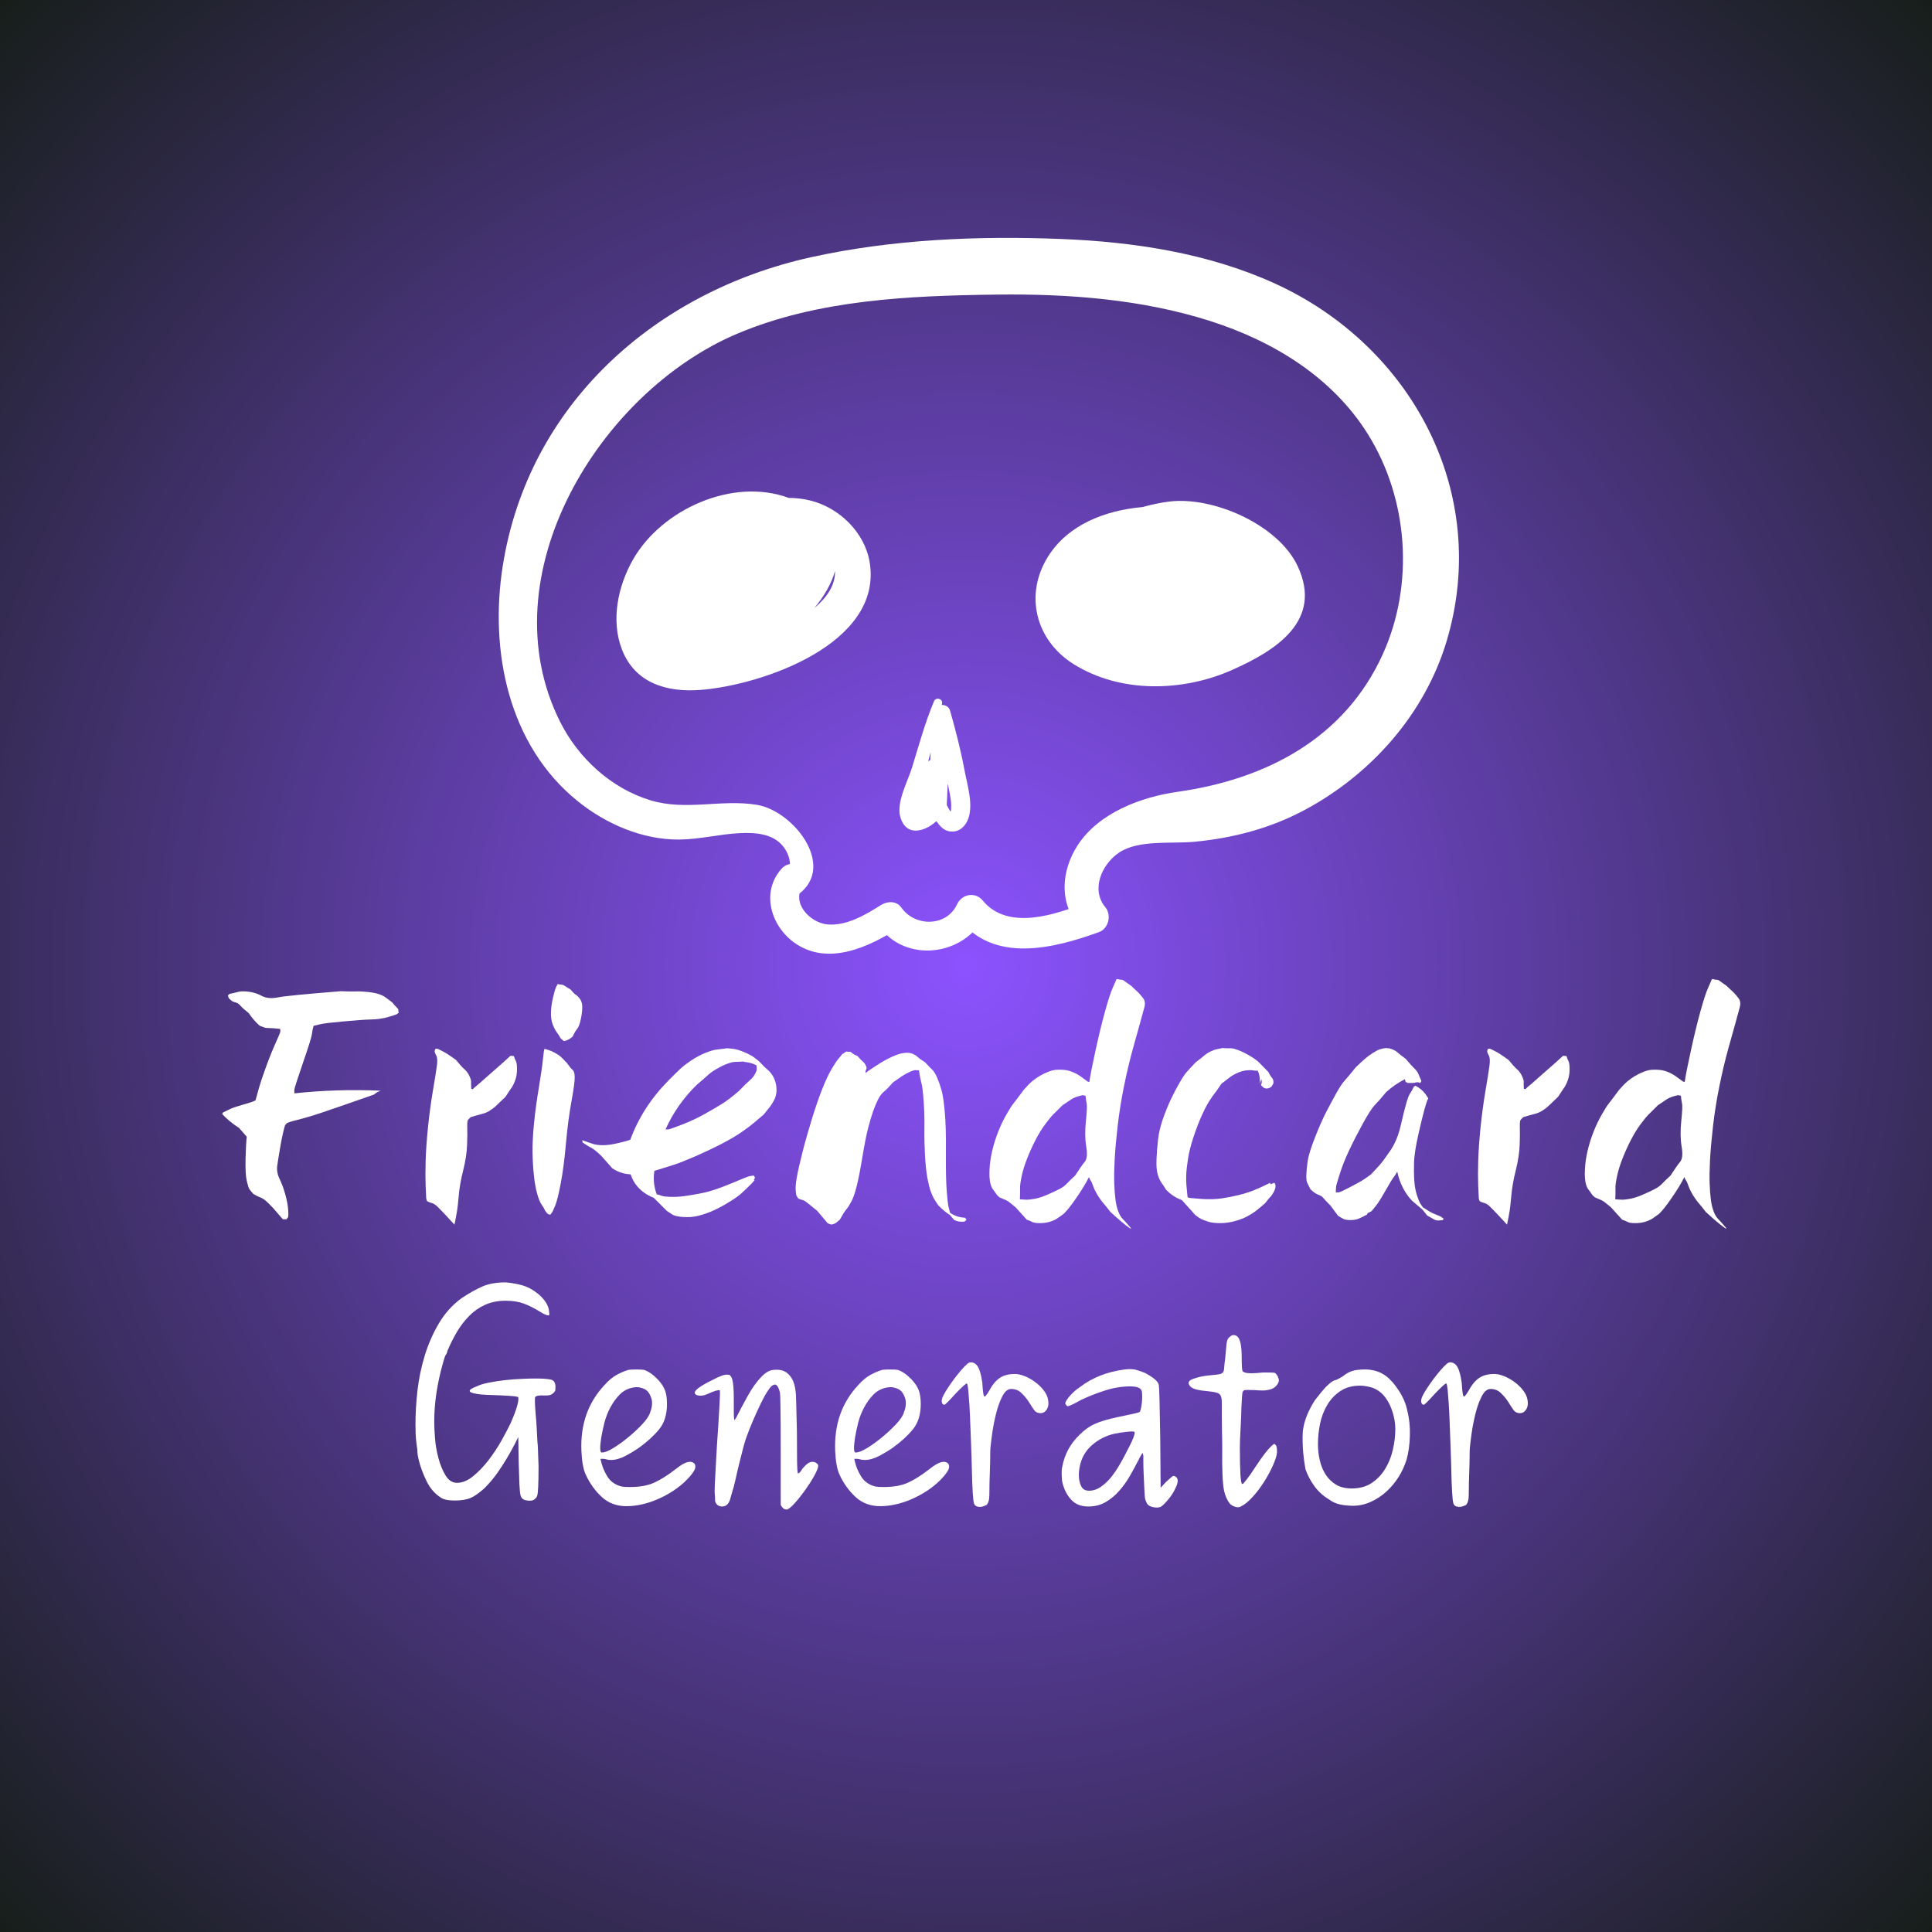 <svg xmlns="http://www.w3.org/2000/svg" xmlns:xlink="http://www.w3.org/1999/xlink" width="500" zoomAndPan="magnify" viewBox="0 0 375 375" height="500" preserveAspectRatio="xMidYMid meet" version="1.0"><defs><g/><radialGradient gradientTransform="matrix(1, 0, 0, 1, 0, 0)" gradientUnits="userSpaceOnUse" r="265.165" cx="187.5" id="195f8881c9" cy="187.5" fx="187.5" fy="187.5"><stop stop-opacity="1" stop-color="rgb(54.81%, 32.159%, 99.825%)" offset="0"/><stop stop-opacity="1" stop-color="rgb(54.63%, 32.08%, 99.474%)" offset="0.004"/><stop stop-opacity="1" stop-color="rgb(54.451%, 31.999%, 99.123%)" offset="0.008"/><stop stop-opacity="1" stop-color="rgb(54.271%, 31.92%, 98.772%)" offset="0.012"/><stop stop-opacity="1" stop-color="rgb(54.092%, 31.841%, 98.421%)" offset="0.016"/><stop stop-opacity="1" stop-color="rgb(53.912%, 31.761%, 98.07%)" offset="0.02"/><stop stop-opacity="1" stop-color="rgb(53.734%, 31.682%, 97.719%)" offset="0.023"/><stop stop-opacity="1" stop-color="rgb(53.554%, 31.601%, 97.368%)" offset="0.027"/><stop stop-opacity="1" stop-color="rgb(53.375%, 31.522%, 97.017%)" offset="0.031"/><stop stop-opacity="1" stop-color="rgb(53.195%, 31.442%, 96.667%)" offset="0.035"/><stop stop-opacity="1" stop-color="rgb(53.017%, 31.363%, 96.317%)" offset="0.039"/><stop stop-opacity="1" stop-color="rgb(52.837%, 31.282%, 95.966%)" offset="0.043"/><stop stop-opacity="1" stop-color="rgb(52.658%, 31.203%, 95.615%)" offset="0.047"/><stop stop-opacity="1" stop-color="rgb(52.478%, 31.123%, 95.264%)" offset="0.051"/><stop stop-opacity="1" stop-color="rgb(52.3%, 31.044%, 94.913%)" offset="0.055"/><stop stop-opacity="1" stop-color="rgb(52.119%, 30.965%, 94.562%)" offset="0.059"/><stop stop-opacity="1" stop-color="rgb(51.941%, 30.884%, 94.211%)" offset="0.062"/><stop stop-opacity="1" stop-color="rgb(51.761%, 30.804%, 93.86%)" offset="0.066"/><stop stop-opacity="1" stop-color="rgb(51.582%, 30.725%, 93.51%)" offset="0.07"/><stop stop-opacity="1" stop-color="rgb(51.402%, 30.646%, 93.159%)" offset="0.074"/><stop stop-opacity="1" stop-color="rgb(51.224%, 30.565%, 92.809%)" offset="0.078"/><stop stop-opacity="1" stop-color="rgb(51.044%, 30.486%, 92.458%)" offset="0.082"/><stop stop-opacity="1" stop-color="rgb(50.865%, 30.406%, 92.107%)" offset="0.086"/><stop stop-opacity="1" stop-color="rgb(50.685%, 30.327%, 91.756%)" offset="0.09"/><stop stop-opacity="1" stop-color="rgb(50.507%, 30.246%, 91.405%)" offset="0.094"/><stop stop-opacity="1" stop-color="rgb(50.327%, 30.167%, 91.054%)" offset="0.098"/><stop stop-opacity="1" stop-color="rgb(50.148%, 30.087%, 90.703%)" offset="0.102"/><stop stop-opacity="1" stop-color="rgb(49.968%, 30.008%, 90.353%)" offset="0.105"/><stop stop-opacity="1" stop-color="rgb(49.789%, 29.929%, 90.002%)" offset="0.109"/><stop stop-opacity="1" stop-color="rgb(49.609%, 29.848%, 89.651%)" offset="0.113"/><stop stop-opacity="1" stop-color="rgb(49.431%, 29.768%, 89.301%)" offset="0.117"/><stop stop-opacity="1" stop-color="rgb(49.251%, 29.689%, 88.95%)" offset="0.121"/><stop stop-opacity="1" stop-color="rgb(49.072%, 29.61%, 88.599%)" offset="0.125"/><stop stop-opacity="1" stop-color="rgb(48.892%, 29.529%, 88.248%)" offset="0.129"/><stop stop-opacity="1" stop-color="rgb(48.714%, 29.449%, 87.897%)" offset="0.133"/><stop stop-opacity="1" stop-color="rgb(48.534%, 29.37%, 87.546%)" offset="0.137"/><stop stop-opacity="1" stop-color="rgb(48.355%, 29.291%, 87.196%)" offset="0.141"/><stop stop-opacity="1" stop-color="rgb(48.175%, 29.211%, 86.845%)" offset="0.145"/><stop stop-opacity="1" stop-color="rgb(47.997%, 29.131%, 86.494%)" offset="0.148"/><stop stop-opacity="1" stop-color="rgb(47.816%, 29.051%, 86.143%)" offset="0.152"/><stop stop-opacity="1" stop-color="rgb(47.638%, 28.972%, 85.793%)" offset="0.156"/><stop stop-opacity="1" stop-color="rgb(47.458%, 28.893%, 85.442%)" offset="0.16"/><stop stop-opacity="1" stop-color="rgb(47.279%, 28.812%, 85.091%)" offset="0.164"/><stop stop-opacity="1" stop-color="rgb(47.099%, 28.732%, 84.74%)" offset="0.168"/><stop stop-opacity="1" stop-color="rgb(46.921%, 28.653%, 84.389%)" offset="0.172"/><stop stop-opacity="1" stop-color="rgb(46.741%, 28.574%, 84.039%)" offset="0.176"/><stop stop-opacity="1" stop-color="rgb(46.562%, 28.494%, 83.688%)" offset="0.18"/><stop stop-opacity="1" stop-color="rgb(46.382%, 28.413%, 83.337%)" offset="0.184"/><stop stop-opacity="1" stop-color="rgb(46.204%, 28.334%, 82.986%)" offset="0.188"/><stop stop-opacity="1" stop-color="rgb(46.024%, 28.255%, 82.635%)" offset="0.191"/><stop stop-opacity="1" stop-color="rgb(45.845%, 28.175%, 82.285%)" offset="0.195"/><stop stop-opacity="1" stop-color="rgb(45.665%, 28.094%, 81.934%)" offset="0.199"/><stop stop-opacity="1" stop-color="rgb(45.486%, 28.015%, 81.583%)" offset="0.203"/><stop stop-opacity="1" stop-color="rgb(45.306%, 27.936%, 81.232%)" offset="0.207"/><stop stop-opacity="1" stop-color="rgb(45.128%, 27.856%, 80.882%)" offset="0.211"/><stop stop-opacity="1" stop-color="rgb(44.948%, 27.777%, 80.531%)" offset="0.215"/><stop stop-opacity="1" stop-color="rgb(44.769%, 27.696%, 80.18%)" offset="0.219"/><stop stop-opacity="1" stop-color="rgb(44.589%, 27.617%, 79.829%)" offset="0.223"/><stop stop-opacity="1" stop-color="rgb(44.411%, 27.538%, 79.478%)" offset="0.227"/><stop stop-opacity="1" stop-color="rgb(44.231%, 27.458%, 79.128%)" offset="0.23"/><stop stop-opacity="1" stop-color="rgb(44.052%, 27.377%, 78.777%)" offset="0.234"/><stop stop-opacity="1" stop-color="rgb(43.872%, 27.298%, 78.426%)" offset="0.238"/><stop stop-opacity="1" stop-color="rgb(43.694%, 27.219%, 78.075%)" offset="0.242"/><stop stop-opacity="1" stop-color="rgb(43.513%, 27.139%, 77.725%)" offset="0.246"/><stop stop-opacity="1" stop-color="rgb(43.335%, 27.06%, 77.374%)" offset="0.25"/><stop stop-opacity="1" stop-color="rgb(43.155%, 26.979%, 77.023%)" offset="0.254"/><stop stop-opacity="1" stop-color="rgb(42.976%, 26.9%, 76.672%)" offset="0.258"/><stop stop-opacity="1" stop-color="rgb(42.796%, 26.82%, 76.321%)" offset="0.262"/><stop stop-opacity="1" stop-color="rgb(42.616%, 26.741%, 75.97%)" offset="0.266"/><stop stop-opacity="1" stop-color="rgb(42.438%, 26.66%, 75.62%)" offset="0.27"/><stop stop-opacity="1" stop-color="rgb(42.258%, 26.581%, 75.269%)" offset="0.273"/><stop stop-opacity="1" stop-color="rgb(42.079%, 26.501%, 74.918%)" offset="0.277"/><stop stop-opacity="1" stop-color="rgb(41.899%, 26.422%, 74.568%)" offset="0.281"/><stop stop-opacity="1" stop-color="rgb(41.721%, 26.343%, 74.217%)" offset="0.285"/><stop stop-opacity="1" stop-color="rgb(41.541%, 26.262%, 73.866%)" offset="0.289"/><stop stop-opacity="1" stop-color="rgb(41.362%, 26.183%, 73.515%)" offset="0.293"/><stop stop-opacity="1" stop-color="rgb(41.182%, 26.103%, 73.164%)" offset="0.297"/><stop stop-opacity="1" stop-color="rgb(41.003%, 26.024%, 72.813%)" offset="0.301"/><stop stop-opacity="1" stop-color="rgb(40.823%, 25.943%, 72.462%)" offset="0.305"/><stop stop-opacity="1" stop-color="rgb(40.645%, 25.864%, 72.112%)" offset="0.309"/><stop stop-opacity="1" stop-color="rgb(40.465%, 25.784%, 71.761%)" offset="0.312"/><stop stop-opacity="1" stop-color="rgb(40.286%, 25.705%, 71.411%)" offset="0.316"/><stop stop-opacity="1" stop-color="rgb(40.106%, 25.626%, 71.06%)" offset="0.32"/><stop stop-opacity="1" stop-color="rgb(39.928%, 25.545%, 70.709%)" offset="0.324"/><stop stop-opacity="1" stop-color="rgb(39.748%, 25.465%, 70.358%)" offset="0.328"/><stop stop-opacity="1" stop-color="rgb(39.569%, 25.386%, 70.007%)" offset="0.332"/><stop stop-opacity="1" stop-color="rgb(39.389%, 25.307%, 69.656%)" offset="0.336"/><stop stop-opacity="1" stop-color="rgb(39.211%, 25.226%, 69.305%)" offset="0.34"/><stop stop-opacity="1" stop-color="rgb(39.03%, 25.146%, 68.954%)" offset="0.344"/><stop stop-opacity="1" stop-color="rgb(38.852%, 25.067%, 68.604%)" offset="0.348"/><stop stop-opacity="1" stop-color="rgb(38.672%, 24.988%, 68.254%)" offset="0.352"/><stop stop-opacity="1" stop-color="rgb(38.493%, 24.907%, 67.903%)" offset="0.355"/><stop stop-opacity="1" stop-color="rgb(38.313%, 24.828%, 67.552%)" offset="0.359"/><stop stop-opacity="1" stop-color="rgb(38.135%, 24.748%, 67.201%)" offset="0.363"/><stop stop-opacity="1" stop-color="rgb(37.955%, 24.669%, 66.85%)" offset="0.367"/><stop stop-opacity="1" stop-color="rgb(37.776%, 24.59%, 66.499%)" offset="0.371"/><stop stop-opacity="1" stop-color="rgb(37.596%, 24.509%, 66.148%)" offset="0.375"/><stop stop-opacity="1" stop-color="rgb(37.418%, 24.429%, 65.797%)" offset="0.379"/><stop stop-opacity="1" stop-color="rgb(37.238%, 24.35%, 65.446%)" offset="0.383"/><stop stop-opacity="1" stop-color="rgb(37.059%, 24.271%, 65.097%)" offset="0.387"/><stop stop-opacity="1" stop-color="rgb(36.879%, 24.19%, 64.746%)" offset="0.391"/><stop stop-opacity="1" stop-color="rgb(36.7%, 24.11%, 64.395%)" offset="0.395"/><stop stop-opacity="1" stop-color="rgb(36.52%, 24.031%, 64.044%)" offset="0.398"/><stop stop-opacity="1" stop-color="rgb(36.342%, 23.952%, 63.693%)" offset="0.402"/><stop stop-opacity="1" stop-color="rgb(36.162%, 23.872%, 63.342%)" offset="0.406"/><stop stop-opacity="1" stop-color="rgb(35.983%, 23.792%, 62.991%)" offset="0.41"/><stop stop-opacity="1" stop-color="rgb(35.803%, 23.712%, 62.64%)" offset="0.414"/><stop stop-opacity="1" stop-color="rgb(35.625%, 23.633%, 62.289%)" offset="0.418"/><stop stop-opacity="1" stop-color="rgb(35.445%, 23.553%, 61.94%)" offset="0.422"/><stop stop-opacity="1" stop-color="rgb(35.266%, 23.473%, 61.589%)" offset="0.426"/><stop stop-opacity="1" stop-color="rgb(35.086%, 23.393%, 61.238%)" offset="0.43"/><stop stop-opacity="1" stop-color="rgb(34.908%, 23.314%, 60.887%)" offset="0.434"/><stop stop-opacity="1" stop-color="rgb(34.727%, 23.235%, 60.536%)" offset="0.438"/><stop stop-opacity="1" stop-color="rgb(34.549%, 23.155%, 60.185%)" offset="0.441"/><stop stop-opacity="1" stop-color="rgb(34.369%, 23.074%, 59.834%)" offset="0.445"/><stop stop-opacity="1" stop-color="rgb(34.19%, 22.995%, 59.483%)" offset="0.449"/><stop stop-opacity="1" stop-color="rgb(34.01%, 22.916%, 59.132%)" offset="0.453"/><stop stop-opacity="1" stop-color="rgb(33.832%, 22.836%, 58.783%)" offset="0.457"/><stop stop-opacity="1" stop-color="rgb(33.652%, 22.755%, 58.432%)" offset="0.461"/><stop stop-opacity="1" stop-color="rgb(33.473%, 22.676%, 58.081%)" offset="0.465"/><stop stop-opacity="1" stop-color="rgb(33.293%, 22.597%, 57.73%)" offset="0.469"/><stop stop-opacity="1" stop-color="rgb(33.115%, 22.517%, 57.379%)" offset="0.473"/><stop stop-opacity="1" stop-color="rgb(32.935%, 22.438%, 57.028%)" offset="0.477"/><stop stop-opacity="1" stop-color="rgb(32.756%, 22.357%, 56.677%)" offset="0.48"/><stop stop-opacity="1" stop-color="rgb(32.576%, 22.278%, 56.326%)" offset="0.484"/><stop stop-opacity="1" stop-color="rgb(32.397%, 22.198%, 55.977%)" offset="0.488"/><stop stop-opacity="1" stop-color="rgb(32.217%, 22.119%, 55.626%)" offset="0.492"/><stop stop-opacity="1" stop-color="rgb(32.039%, 22.038%, 55.275%)" offset="0.496"/><stop stop-opacity="1" stop-color="rgb(31.859%, 21.959%, 54.924%)" offset="0.5"/><stop stop-opacity="1" stop-color="rgb(31.68%, 21.88%, 54.573%)" offset="0.504"/><stop stop-opacity="1" stop-color="rgb(31.5%, 21.8%, 54.222%)" offset="0.508"/><stop stop-opacity="1" stop-color="rgb(31.322%, 21.721%, 53.871%)" offset="0.512"/><stop stop-opacity="1" stop-color="rgb(31.142%, 21.64%, 53.52%)" offset="0.516"/><stop stop-opacity="1" stop-color="rgb(30.963%, 21.561%, 53.169%)" offset="0.52"/><stop stop-opacity="1" stop-color="rgb(30.783%, 21.481%, 52.82%)" offset="0.523"/><stop stop-opacity="1" stop-color="rgb(30.605%, 21.402%, 52.469%)" offset="0.527"/><stop stop-opacity="1" stop-color="rgb(30.424%, 21.321%, 52.118%)" offset="0.531"/><stop stop-opacity="1" stop-color="rgb(30.246%, 21.242%, 51.767%)" offset="0.535"/><stop stop-opacity="1" stop-color="rgb(30.066%, 21.162%, 51.416%)" offset="0.539"/><stop stop-opacity="1" stop-color="rgb(29.887%, 21.083%, 51.065%)" offset="0.543"/><stop stop-opacity="1" stop-color="rgb(29.707%, 21.004%, 50.714%)" offset="0.547"/><stop stop-opacity="1" stop-color="rgb(29.529%, 20.923%, 50.363%)" offset="0.551"/><stop stop-opacity="1" stop-color="rgb(29.349%, 20.844%, 50.012%)" offset="0.555"/><stop stop-opacity="1" stop-color="rgb(29.17%, 20.764%, 49.663%)" offset="0.559"/><stop stop-opacity="1" stop-color="rgb(28.99%, 20.685%, 49.312%)" offset="0.562"/><stop stop-opacity="1" stop-color="rgb(28.812%, 20.604%, 48.961%)" offset="0.566"/><stop stop-opacity="1" stop-color="rgb(28.632%, 20.525%, 48.61%)" offset="0.57"/><stop stop-opacity="1" stop-color="rgb(28.453%, 20.445%, 48.259%)" offset="0.574"/><stop stop-opacity="1" stop-color="rgb(28.273%, 20.366%, 47.908%)" offset="0.578"/><stop stop-opacity="1" stop-color="rgb(28.094%, 20.285%, 47.557%)" offset="0.582"/><stop stop-opacity="1" stop-color="rgb(27.914%, 20.206%, 47.206%)" offset="0.586"/><stop stop-opacity="1" stop-color="rgb(27.736%, 20.126%, 46.855%)" offset="0.59"/><stop stop-opacity="1" stop-color="rgb(27.556%, 20.047%, 46.506%)" offset="0.594"/><stop stop-opacity="1" stop-color="rgb(27.377%, 19.968%, 46.155%)" offset="0.598"/><stop stop-opacity="1" stop-color="rgb(27.197%, 19.887%, 45.804%)" offset="0.602"/><stop stop-opacity="1" stop-color="rgb(27.019%, 19.807%, 45.453%)" offset="0.605"/><stop stop-opacity="1" stop-color="rgb(26.839%, 19.728%, 45.102%)" offset="0.609"/><stop stop-opacity="1" stop-color="rgb(26.66%, 19.649%, 44.751%)" offset="0.613"/><stop stop-opacity="1" stop-color="rgb(26.48%, 19.568%, 44.4%)" offset="0.617"/><stop stop-opacity="1" stop-color="rgb(26.302%, 19.489%, 44.049%)" offset="0.621"/><stop stop-opacity="1" stop-color="rgb(26.122%, 19.409%, 43.698%)" offset="0.625"/><stop stop-opacity="1" stop-color="rgb(25.943%, 19.33%, 43.349%)" offset="0.629"/><stop stop-opacity="1" stop-color="rgb(25.763%, 19.25%, 42.998%)" offset="0.633"/><stop stop-opacity="1" stop-color="rgb(25.584%, 19.17%, 42.647%)" offset="0.637"/><stop stop-opacity="1" stop-color="rgb(25.404%, 19.09%, 42.296%)" offset="0.641"/><stop stop-opacity="1" stop-color="rgb(25.226%, 19.011%, 41.945%)" offset="0.645"/><stop stop-opacity="1" stop-color="rgb(25.046%, 18.932%, 41.594%)" offset="0.648"/><stop stop-opacity="1" stop-color="rgb(24.867%, 18.851%, 41.243%)" offset="0.652"/><stop stop-opacity="1" stop-color="rgb(24.687%, 18.771%, 40.892%)" offset="0.656"/><stop stop-opacity="1" stop-color="rgb(24.509%, 18.692%, 40.541%)" offset="0.66"/><stop stop-opacity="1" stop-color="rgb(24.329%, 18.613%, 40.192%)" offset="0.664"/><stop stop-opacity="1" stop-color="rgb(24.15%, 18.533%, 39.841%)" offset="0.668"/><stop stop-opacity="1" stop-color="rgb(23.97%, 18.452%, 39.49%)" offset="0.672"/><stop stop-opacity="1" stop-color="rgb(23.792%, 18.373%, 39.139%)" offset="0.676"/><stop stop-opacity="1" stop-color="rgb(23.611%, 18.294%, 38.788%)" offset="0.68"/><stop stop-opacity="1" stop-color="rgb(23.433%, 18.214%, 38.437%)" offset="0.684"/><stop stop-opacity="1" stop-color="rgb(23.253%, 18.134%, 38.086%)" offset="0.688"/><stop stop-opacity="1" stop-color="rgb(23.074%, 18.054%, 37.735%)" offset="0.691"/><stop stop-opacity="1" stop-color="rgb(22.894%, 17.975%, 37.384%)" offset="0.695"/><stop stop-opacity="1" stop-color="rgb(22.716%, 17.896%, 37.035%)" offset="0.699"/><stop stop-opacity="1" stop-color="rgb(22.536%, 17.816%, 36.684%)" offset="0.703"/><stop stop-opacity="1" stop-color="rgb(22.357%, 17.735%, 36.333%)" offset="0.707"/><stop stop-opacity="1" stop-color="rgb(22.177%, 17.656%, 35.982%)" offset="0.711"/><stop stop-opacity="1" stop-color="rgb(21.999%, 17.577%, 35.631%)" offset="0.715"/><stop stop-opacity="1" stop-color="rgb(21.819%, 17.497%, 35.28%)" offset="0.719"/><stop stop-opacity="1" stop-color="rgb(21.64%, 17.416%, 34.929%)" offset="0.723"/><stop stop-opacity="1" stop-color="rgb(21.46%, 17.337%, 34.578%)" offset="0.727"/><stop stop-opacity="1" stop-color="rgb(21.281%, 17.258%, 34.227%)" offset="0.73"/><stop stop-opacity="1" stop-color="rgb(21.101%, 17.178%, 33.878%)" offset="0.734"/><stop stop-opacity="1" stop-color="rgb(20.923%, 17.099%, 33.527%)" offset="0.738"/><stop stop-opacity="1" stop-color="rgb(20.743%, 17.018%, 33.176%)" offset="0.742"/><stop stop-opacity="1" stop-color="rgb(20.564%, 16.939%, 32.825%)" offset="0.746"/><stop stop-opacity="1" stop-color="rgb(20.384%, 16.859%, 32.474%)" offset="0.75"/><stop stop-opacity="1" stop-color="rgb(20.204%, 16.78%, 32.123%)" offset="0.754"/><stop stop-opacity="1" stop-color="rgb(20.026%, 16.699%, 31.772%)" offset="0.758"/><stop stop-opacity="1" stop-color="rgb(19.846%, 16.62%, 31.421%)" offset="0.762"/><stop stop-opacity="1" stop-color="rgb(19.667%, 16.541%, 31.07%)" offset="0.766"/><stop stop-opacity="1" stop-color="rgb(19.487%, 16.461%, 30.721%)" offset="0.77"/><stop stop-opacity="1" stop-color="rgb(19.308%, 16.382%, 30.37%)" offset="0.773"/><stop stop-opacity="1" stop-color="rgb(19.128%, 16.301%, 30.019%)" offset="0.777"/><stop stop-opacity="1" stop-color="rgb(18.95%, 16.222%, 29.668%)" offset="0.781"/><stop stop-opacity="1" stop-color="rgb(18.77%, 16.142%, 29.317%)" offset="0.785"/><stop stop-opacity="1" stop-color="rgb(18.591%, 16.063%, 28.966%)" offset="0.789"/><stop stop-opacity="1" stop-color="rgb(18.411%, 15.982%, 28.615%)" offset="0.793"/><stop stop-opacity="1" stop-color="rgb(18.233%, 15.903%, 28.264%)" offset="0.797"/><stop stop-opacity="1" stop-color="rgb(18.053%, 15.823%, 27.913%)" offset="0.801"/><stop stop-opacity="1" stop-color="rgb(17.874%, 15.744%, 27.563%)" offset="0.805"/><stop stop-opacity="1" stop-color="rgb(17.694%, 15.665%, 27.213%)" offset="0.809"/><stop stop-opacity="1" stop-color="rgb(17.516%, 15.584%, 26.862%)" offset="0.812"/><stop stop-opacity="1" stop-color="rgb(17.336%, 15.504%, 26.511%)" offset="0.816"/><stop stop-opacity="1" stop-color="rgb(17.157%, 15.425%, 26.16%)" offset="0.82"/><stop stop-opacity="1" stop-color="rgb(16.977%, 15.346%, 25.809%)" offset="0.824"/><stop stop-opacity="1" stop-color="rgb(16.798%, 15.265%, 25.458%)" offset="0.828"/><stop stop-opacity="1" stop-color="rgb(16.618%, 15.186%, 25.107%)" offset="0.832"/><stop stop-opacity="1" stop-color="rgb(16.44%, 15.106%, 24.756%)" offset="0.836"/><stop stop-opacity="1" stop-color="rgb(16.26%, 15.027%, 24.406%)" offset="0.84"/><stop stop-opacity="1" stop-color="rgb(16.081%, 14.946%, 24.055%)" offset="0.844"/><stop stop-opacity="1" stop-color="rgb(15.901%, 14.867%, 23.705%)" offset="0.848"/><stop stop-opacity="1" stop-color="rgb(15.723%, 14.787%, 23.354%)" offset="0.852"/><stop stop-opacity="1" stop-color="rgb(15.543%, 14.708%, 23.003%)" offset="0.855"/><stop stop-opacity="1" stop-color="rgb(15.364%, 14.629%, 22.652%)" offset="0.859"/><stop stop-opacity="1" stop-color="rgb(15.184%, 14.548%, 22.301%)" offset="0.863"/><stop stop-opacity="1" stop-color="rgb(15.005%, 14.468%, 21.95%)" offset="0.867"/><stop stop-opacity="1" stop-color="rgb(14.825%, 14.389%, 21.599%)" offset="0.871"/><stop stop-opacity="1" stop-color="rgb(14.647%, 14.31%, 21.249%)" offset="0.875"/><stop stop-opacity="1" stop-color="rgb(14.467%, 14.229%, 20.898%)" offset="0.879"/><stop stop-opacity="1" stop-color="rgb(14.288%, 14.149%, 20.547%)" offset="0.883"/><stop stop-opacity="1" stop-color="rgb(14.108%, 14.07%, 20.197%)" offset="0.887"/><stop stop-opacity="1" stop-color="rgb(13.93%, 13.991%, 19.846%)" offset="0.891"/><stop stop-opacity="1" stop-color="rgb(13.75%, 13.911%, 19.495%)" offset="0.895"/><stop stop-opacity="1" stop-color="rgb(13.571%, 13.831%, 19.144%)" offset="0.898"/><stop stop-opacity="1" stop-color="rgb(13.391%, 13.751%, 18.793%)" offset="0.902"/><stop stop-opacity="1" stop-color="rgb(13.213%, 13.672%, 18.442%)" offset="0.906"/><stop stop-opacity="1" stop-color="rgb(13.033%, 13.593%, 18.092%)" offset="0.91"/><stop stop-opacity="1" stop-color="rgb(12.854%, 13.512%, 17.741%)" offset="0.914"/><stop stop-opacity="1" stop-color="rgb(12.674%, 13.432%, 17.39%)" offset="0.918"/><stop stop-opacity="1" stop-color="rgb(12.495%, 13.353%, 17.039%)" offset="0.922"/><stop stop-opacity="1" stop-color="rgb(12.315%, 13.274%, 16.689%)" offset="0.926"/><stop stop-opacity="1" stop-color="rgb(12.137%, 13.194%, 16.338%)" offset="0.93"/><stop stop-opacity="1" stop-color="rgb(11.957%, 13.113%, 15.987%)" offset="0.934"/><stop stop-opacity="1" stop-color="rgb(11.778%, 13.034%, 15.636%)" offset="0.938"/><stop stop-opacity="1" stop-color="rgb(11.598%, 12.955%, 15.285%)" offset="0.941"/><stop stop-opacity="1" stop-color="rgb(11.42%, 12.875%, 14.935%)" offset="0.945"/><stop stop-opacity="1" stop-color="rgb(11.24%, 12.794%, 14.584%)" offset="0.949"/><stop stop-opacity="1" stop-color="rgb(11.061%, 12.715%, 14.233%)" offset="0.953"/><stop stop-opacity="1" stop-color="rgb(10.881%, 12.636%, 13.882%)" offset="0.957"/><stop stop-opacity="1" stop-color="rgb(10.703%, 12.556%, 13.531%)" offset="0.961"/><stop stop-opacity="1" stop-color="rgb(10.522%, 12.477%, 13.181%)" offset="0.965"/><stop stop-opacity="1" stop-color="rgb(10.344%, 12.396%, 12.83%)" offset="0.969"/><stop stop-opacity="1" stop-color="rgb(10.164%, 12.317%, 12.479%)" offset="0.973"/><stop stop-opacity="1" stop-color="rgb(9.985%, 12.238%, 12.129%)" offset="0.977"/><stop stop-opacity="1" stop-color="rgb(9.805%, 12.158%, 11.778%)" offset="0.98"/><stop stop-opacity="1" stop-color="rgb(9.627%, 12.077%, 11.427%)" offset="0.984"/><stop stop-opacity="1" stop-color="rgb(9.447%, 11.998%, 11.076%)" offset="0.988"/><stop stop-opacity="1" stop-color="rgb(9.268%, 11.919%, 10.725%)" offset="0.992"/><stop stop-opacity="1" stop-color="rgb(9.088%, 11.839%, 10.374%)" offset="0.996"/><stop stop-opacity="1" stop-color="rgb(9%, 11.8%, 10.199%)" offset="1"/></radialGradient></defs><rect x="-37.5" width="450" fill="#ffffff" y="-37.5" height="450" fill-opacity="1"/><rect x="-37.5" fill="url(#195f8881c9)" width="450" y="-37.5" height="450"/><path fill="#ffffff" d="M 154.094 174.176 C 163.008 168.898 154.281 157.438 146.926 156.219 C 140.008 155.078 133.172 157.434 126.258 155.34 C 118.637 153.027 112.25 147.156 108.715 140.098 C 94.496 111.703 116.355 76.098 143.078 64.781 C 158.77 58.137 176.652 57.391 193.484 57.18 C 207.352 57.008 221.668 58.074 234.945 62.324 C 247.203 66.254 258.656 73.23 265.57 84.375 C 273.371 96.941 274.512 113.41 268.438 126.891 C 261.016 143.367 245.66 151.281 228.57 153.691 C 221.477 154.691 213.246 157.773 209.172 164.066 C 205.938 169.055 205.5 175.422 209.613 179.984 C 210.027 178.371 210.441 176.758 210.852 175.145 C 204.941 177.555 195.598 180.727 190.754 174.793 C 189.328 173.043 186.691 173.52 185.777 175.504 C 183.734 179.949 177.562 179.918 174.938 176.141 C 174.004 174.801 172.195 174.906 170.977 175.68 C 168.004 177.566 164.152 179.84 160.457 179.41 C 157.164 179.027 153.469 175.191 155.91 171.82 C 157.938 169.023 153.91 166.141 151.672 168.652 C 147.613 173.207 149.648 179.906 154.434 183.148 C 160.879 187.512 168.73 183.77 174.477 180.105 C 173.156 179.949 171.832 179.797 170.512 179.641 C 175.719 187.109 187.297 185.582 191.168 177.688 C 189.512 177.926 187.852 178.164 186.195 178.402 C 192.883 187.02 204.484 184.125 213.301 180.926 C 215.199 180.238 215.797 177.598 214.539 176.086 C 211.719 172.699 213.816 167.785 217.172 165.512 C 220.961 162.941 227.375 163.812 231.828 163.387 C 239.352 162.676 246.629 160.77 253.316 157.172 C 266.188 150.25 276.562 138.562 280.789 124.449 C 289.402 95.688 274.016 67.105 247.391 55 C 234.477 49.129 220.07 46.945 205.996 46.387 C 189.859 45.746 173.152 46.441 157.359 49.941 C 127.148 56.633 102.5 78.531 97.574 109.914 C 94.996 126.336 98.664 144.625 112.113 155.492 C 117.602 159.93 124.676 163.004 131.809 162.957 C 135.789 162.93 139.645 161.898 143.609 161.711 C 146.48 161.578 149.824 161.754 151.848 164.094 C 153.625 166.152 154.121 169.406 151.609 171.035 C 149.418 172.457 151.934 175.453 154.094 174.176 " fill-opacity="1" fill-rule="nonzero"/><path fill="#ffffff" d="M 158.055 118.031 C 159.926 115.789 161.375 113.332 162.074 110.848 C 162.156 113.613 160.445 116.023 158.055 118.031 Z M 157.332 97.164 C 155.867 96.797 154.453 96.641 153.082 96.645 C 142.215 92.605 128.422 98.879 122.883 108.586 C 119.949 113.727 118.512 120.395 120.73 126.094 C 123.273 132.625 129.449 134.406 135.906 133.918 C 147.82 133.012 171.445 124.965 168.797 109.102 C 167.832 103.324 162.906 98.555 157.332 97.164 " fill-opacity="1" fill-rule="nonzero"/><path fill="#ffffff" d="M 251.844 109.82 C 248.051 101.82 235.496 96.32 226.988 97.348 C 225.273 97.555 223.508 97.941 221.738 98.422 C 214.547 99.059 207.332 101.812 203.438 108.008 C 198.762 115.441 201.02 124.301 208.391 128.91 C 217.492 134.602 229.578 134.285 239.137 130.043 C 247.66 126.266 256.887 120.457 251.844 109.82 " fill-opacity="1" fill-rule="nonzero"/><path fill="#ffffff" d="M 181.297 136.102 C 179.539 140.266 178.344 144.691 177.016 149.012 C 176.223 151.574 173.988 155.66 174.719 158.449 C 176.098 163.723 181.938 160.422 183.41 157.219 C 182.414 157.363 181.422 157.504 180.426 157.648 C 181.738 158.961 182.406 161.227 184.566 161.398 C 186.219 161.531 187.426 160.355 187.941 158.906 C 188.953 156.078 187.73 152.285 187.207 149.477 C 186.477 145.574 185.488 141.73 184.402 137.918 C 183.91 136.191 180.984 136.648 180.918 138.395 C 180.699 144.246 180.48 150.102 180.25 155.953 C 181.422 155.953 182.594 155.949 183.762 155.949 C 183.535 153.578 183.312 151.203 183.086 148.832 C 182.914 147.031 180.383 146.844 179.715 148.398 C 178.812 150.496 177.91 152.586 177.008 154.684 C 176.117 156.746 179.348 158.055 180.238 155.992 C 180.824 154.633 181.414 153.277 181.996 151.918 C 182.793 150.078 180.203 148.699 179 150.227 C 177.492 152.141 176.629 153.984 176.188 156.379 C 175.863 158.152 178.727 158.945 179.273 157.188 C 179.84 155.371 180.586 153.805 181.781 152.305 C 180.781 151.742 179.781 151.18 178.781 150.617 C 178.191 151.969 177.598 153.328 177.008 154.684 C 178.086 155.117 179.164 155.555 180.238 155.992 C 181.152 153.902 182.062 151.812 182.973 149.719 C 181.848 149.578 180.727 149.434 179.602 149.289 C 179.816 151.668 180.035 154.039 180.25 156.414 C 180.434 158.383 183.676 158.434 183.762 156.41 C 184.016 150.559 184.273 144.711 184.531 138.859 C 183.371 139.02 182.207 139.18 181.047 139.336 C 182.176 143.367 183.105 147.441 183.848 151.559 C 184.113 153.031 184.625 154.887 184.625 156.387 C 184.629 158.82 184.258 156.555 183.16 155.48 C 182.23 154.574 180.758 154.602 180.176 155.91 C 178.195 155.75 177.699 154.898 178.688 153.352 C 178.832 152.797 178.977 152.246 179.125 151.695 C 179.578 149.992 180.035 148.285 180.48 146.574 C 181.352 143.242 182.309 139.914 182.852 136.512 C 183 135.586 181.652 135.266 181.297 136.102 " fill-opacity="1" fill-rule="nonzero"/><g fill="#ffffff" fill-opacity="1"><g transform="translate(37.163, 237.704)"><g><path d="M 28.984 -45.312 C 22.078 -44.758 18.004 -44.359 16.766 -44.109 C 15.523 -43.859 14.484 -43.957 13.641 -44.406 C 12.797 -44.852 11.938 -45.125 11.062 -45.219 C 10.195 -45.32 9.539 -45.312 9.094 -45.188 C 8.645 -45.062 8.07 -44.926 7.375 -44.781 L 7.078 -44.484 L 7.234 -43.969 C 7.523 -43.664 7.758 -43.461 7.938 -43.359 C 8.113 -43.266 8.348 -43.18 8.641 -43.109 C 8.941 -43.035 9.238 -42.82 9.531 -42.469 C 9.832 -42.125 10.359 -41.656 11.109 -41.062 C 11.754 -40.113 12.473 -39.289 13.266 -38.594 C 13.66 -38.445 13.957 -38.336 14.156 -38.266 C 14.352 -38.191 14.676 -38.156 15.125 -38.156 C 15.57 -38.156 16.27 -38.102 17.219 -38 C 17.219 -37.801 17.227 -37.641 17.25 -37.516 C 17.27 -37.391 16.969 -36.645 16.344 -35.281 C 15.727 -33.914 15.082 -32.301 14.406 -30.438 C 13.738 -28.57 13.316 -27.316 13.141 -26.672 C 12.973 -26.023 12.738 -25.18 12.438 -24.141 C 12.289 -23.992 11.52 -23.723 10.125 -23.328 C 8.738 -22.93 7.848 -22.629 7.453 -22.422 C 7.055 -22.223 6.609 -22.004 6.109 -21.766 L 5.969 -21.453 C 6.957 -20.41 8.047 -19.52 9.234 -18.781 L 10.734 -17.062 C 10.629 -16.219 10.551 -14.789 10.5 -12.781 C 10.457 -10.77 10.535 -9.344 10.734 -8.5 C 10.93 -7.656 11.102 -7.117 11.25 -6.891 C 11.395 -6.672 11.645 -6.363 12 -5.969 C 12.395 -5.719 12.789 -5.516 13.188 -5.359 C 13.582 -5.211 13.941 -5.016 14.266 -4.766 C 14.586 -4.516 15.098 -4.02 15.797 -3.281 L 17.734 -1.047 L 18.484 -1.047 C 18.523 -1.191 18.598 -1.301 18.703 -1.375 C 18.805 -1.445 18.832 -1.914 18.781 -2.781 C 18.727 -3.656 18.539 -4.676 18.219 -5.844 C 17.895 -7.008 17.52 -8.023 17.094 -8.891 C 16.676 -9.766 16.531 -10.633 16.656 -11.5 C 16.781 -12.375 16.988 -13.656 17.281 -15.344 C 17.582 -17.039 17.883 -18.383 18.188 -19.375 C 18.332 -19.426 18.426 -19.516 18.469 -19.641 C 18.52 -19.766 19.227 -20 20.594 -20.344 C 21.969 -20.688 23.508 -21.145 25.219 -21.719 C 26.938 -22.289 30.352 -23.473 35.469 -25.266 L 35.625 -25.406 C 35.914 -25.656 36.285 -25.852 36.734 -26 C 31.066 -26.25 25.477 -26.078 19.969 -25.484 C 19.969 -25.734 19.969 -25.969 19.969 -26.188 C 19.969 -26.414 20.523 -28.156 21.641 -31.406 C 22.766 -34.664 23.348 -36.539 23.391 -37.031 C 23.441 -37.531 23.547 -38.051 23.703 -38.594 C 24.191 -38.695 24.688 -38.812 25.188 -38.938 C 25.688 -39.062 27.148 -39.234 29.578 -39.453 C 32.016 -39.68 33.801 -39.805 34.938 -39.828 C 36.082 -39.848 37.176 -40.008 38.219 -40.312 C 39.27 -40.613 39.844 -40.812 39.938 -40.906 C 40.039 -41.008 40.141 -41.082 40.234 -41.125 C 40.18 -41.375 40.156 -41.562 40.156 -41.688 C 40.156 -41.812 40.047 -41.973 39.828 -42.172 C 39.609 -42.367 39.32 -42.691 38.969 -43.141 C 38.426 -43.535 38.016 -43.844 37.734 -44.062 C 37.461 -44.289 37.051 -44.504 36.5 -44.703 C 35.957 -44.898 35.227 -45.051 34.312 -45.156 C 33.395 -45.258 32.586 -45.297 31.891 -45.266 C 31.191 -45.242 30.223 -45.258 28.984 -45.312 Z M 28.984 -45.312 "/></g></g></g><g fill="#ffffff" fill-opacity="1"><g transform="translate(77.398, 237.704)"><g><path d="M 7.156 -34.125 C 7.051 -34.031 6.988 -33.895 6.969 -33.719 C 6.945 -33.539 7.047 -33.254 7.266 -32.859 C 7.484 -32.461 7.531 -31.805 7.406 -30.891 C 7.289 -29.973 7.031 -28.332 6.625 -25.969 C 6.227 -23.602 5.906 -21.191 5.656 -18.734 C 5.414 -16.273 5.27 -14.141 5.219 -12.328 C 5.164 -10.516 5.164 -8.91 5.219 -7.516 C 5.27 -6.129 5.305 -5.336 5.328 -5.141 C 5.348 -4.941 5.41 -4.742 5.516 -4.547 C 5.766 -4.441 5.938 -4.363 6.031 -4.312 C 6.133 -4.27 6.312 -4.211 6.562 -4.141 C 6.812 -4.066 7.109 -3.867 7.453 -3.547 C 7.797 -3.223 8.344 -2.66 9.094 -1.859 L 10.812 0 C 11.051 -1.145 11.219 -2.023 11.312 -2.641 C 11.414 -3.266 11.531 -4.297 11.656 -5.734 C 11.781 -7.18 12.066 -8.797 12.516 -10.578 C 12.961 -12.367 13.211 -14.008 13.266 -15.5 C 13.316 -16.988 13.328 -18.129 13.297 -18.922 C 13.273 -19.723 13.328 -20.195 13.453 -20.344 C 13.578 -20.488 13.738 -20.66 13.938 -20.859 C 14.926 -21.16 15.68 -21.375 16.203 -21.5 C 16.723 -21.625 17.234 -21.848 17.734 -22.172 C 18.234 -22.492 18.664 -22.836 19.031 -23.203 C 19.406 -23.578 19.969 -24.113 20.719 -24.812 C 21.258 -25.656 21.656 -26.25 21.906 -26.594 C 22.156 -26.945 22.391 -27.43 22.609 -28.047 C 22.836 -28.672 22.953 -29.379 22.953 -30.172 C 22.953 -30.973 22.875 -31.508 22.719 -31.781 C 22.57 -32.051 22.453 -32.363 22.359 -32.719 L 21.688 -32.781 C 20.738 -31.895 19.953 -31.188 19.328 -30.656 C 18.711 -30.133 17.895 -29.414 16.875 -28.5 C 15.852 -27.582 15.254 -27.062 15.078 -26.938 C 14.91 -26.812 14.676 -26.598 14.375 -26.297 L 14.078 -26.375 C 14.035 -26.969 14.023 -27.398 14.047 -27.672 C 14.066 -27.953 13.953 -28.352 13.703 -28.875 C 13.461 -29.395 13.141 -29.828 12.734 -30.172 C 12.336 -30.523 11.797 -31.125 11.109 -31.969 C 10.359 -32.508 9.785 -32.906 9.391 -33.156 C 8.992 -33.406 8.57 -33.641 8.125 -33.859 C 7.676 -34.086 7.414 -34.188 7.344 -34.156 C 7.27 -34.133 7.207 -34.125 7.156 -34.125 Z M 7.156 -34.125 "/></g></g></g><g fill="#ffffff" fill-opacity="1"><g transform="translate(100.347, 237.704)"><g><path d="M 7.906 -46.719 C 7.75 -46.426 7.617 -46.176 7.516 -45.969 C 7.422 -45.77 7.25 -45.148 7 -44.109 C 6.75 -43.066 6.613 -42.098 6.594 -41.203 C 6.57 -40.305 6.68 -39.535 6.922 -38.891 C 7.172 -38.242 7.457 -37.695 7.781 -37.25 C 8.102 -36.812 8.273 -36.551 8.297 -36.469 C 8.328 -36.395 8.367 -36.312 8.422 -36.219 L 9.094 -35.625 C 9.688 -35.719 10.258 -36.016 10.812 -36.516 C 11.102 -37.16 11.383 -37.645 11.656 -37.969 C 11.938 -38.289 12.176 -38.91 12.375 -39.828 C 12.57 -40.742 12.672 -41.535 12.672 -42.203 C 12.672 -42.879 12.52 -43.414 12.219 -43.812 C 11.926 -44.207 11.656 -44.477 11.406 -44.625 C 11.156 -44.781 10.832 -45.109 10.438 -45.609 C 9.883 -45.953 9.492 -46.195 9.266 -46.344 C 9.047 -46.5 8.836 -46.578 8.641 -46.578 C 8.441 -46.578 8.195 -46.625 7.906 -46.719 Z M 5.359 -34.125 C 5.266 -34.031 5.156 -33.348 5.031 -32.078 C 4.906 -30.805 4.645 -28.988 4.25 -26.625 C 3.852 -24.27 3.539 -21.973 3.312 -19.734 C 3.094 -17.504 2.992 -15.594 3.016 -14 C 3.047 -12.414 3.133 -10.941 3.281 -9.578 C 3.426 -8.211 3.633 -7.031 3.906 -6.031 C 4.188 -5.039 4.473 -4.332 4.766 -3.906 C 5.066 -3.488 5.254 -3.18 5.328 -2.984 C 5.398 -2.785 5.508 -2.609 5.656 -2.453 C 5.863 -2.109 6.141 -1.938 6.484 -1.938 C 6.68 -2.188 6.816 -2.375 6.891 -2.5 C 6.961 -2.625 7.148 -3.055 7.453 -3.797 C 7.754 -4.547 8.102 -5.961 8.5 -8.047 C 8.895 -10.129 9.227 -12.688 9.5 -15.719 C 9.77 -18.75 10.129 -21.492 10.578 -23.953 C 11.023 -26.41 11.234 -27.988 11.203 -28.688 C 11.18 -29.383 11.047 -29.832 10.797 -30.031 C 10.555 -30.227 10.188 -30.676 9.688 -31.375 C 9.188 -31.914 8.801 -32.312 8.531 -32.562 C 8.258 -32.812 7.875 -33.07 7.375 -33.344 C 6.875 -33.613 6.461 -33.797 6.141 -33.891 C 5.816 -33.992 5.555 -34.07 5.359 -34.125 Z M 5.359 -34.125 "/></g></g></g><g fill="#ffffff" fill-opacity="1"><g transform="translate(114.504, 237.704)"><g><path d="M 26.375 -34.203 C 25.582 -34.098 24.961 -34.02 24.516 -33.969 C 24.066 -33.926 23.367 -33.719 22.422 -33.344 C 21.484 -32.969 20.551 -32.469 19.625 -31.844 C 18.707 -31.227 17.988 -30.672 17.469 -30.172 C 16.945 -29.68 16.191 -28.938 15.203 -27.938 C 11.867 -24.562 9.41 -20.738 7.828 -16.469 C 7.43 -16.32 6.645 -16.109 5.469 -15.828 C 4.301 -15.555 3.344 -15.422 2.594 -15.422 C 1.852 -15.422 1.223 -15.492 0.703 -15.641 C 0.18 -15.797 -0.547 -16.047 -1.484 -16.391 L -1.422 -15.953 C -0.973 -15.648 -0.648 -15.438 -0.453 -15.312 C -0.254 -15.188 -0.031 -15.062 0.219 -14.938 C 0.469 -14.812 0.703 -14.66 0.922 -14.484 C 1.148 -14.316 1.562 -13.957 2.156 -13.406 L 4.328 -10.953 C 5.422 -10.211 6.613 -9.816 7.906 -9.766 C 8.195 -8.867 8.617 -8.098 9.172 -7.453 C 10.016 -6.461 11.082 -5.719 12.375 -5.219 L 14.906 -2.688 C 15.352 -2.383 15.711 -2.145 15.984 -1.969 C 16.254 -1.801 16.711 -1.664 17.359 -1.562 C 18.004 -1.469 18.738 -1.441 19.562 -1.484 C 20.383 -1.535 21.363 -1.758 22.5 -2.156 C 23.645 -2.551 24.898 -3.145 26.266 -3.938 C 27.629 -4.738 28.598 -5.383 29.172 -5.875 C 29.742 -6.375 30.477 -7.07 31.375 -7.969 L 31.969 -8.641 L 31.812 -8.719 L 32.047 -9.094 L 31.812 -9.531 C 31.52 -9.488 31.258 -9.453 31.031 -9.422 C 30.812 -9.398 29.609 -8.926 27.422 -8 C 25.234 -7.082 23.422 -6.473 21.984 -6.172 C 20.547 -5.879 19.344 -5.672 18.375 -5.547 C 17.406 -5.422 16.492 -5.367 15.641 -5.391 C 14.797 -5.422 14.25 -5.484 14 -5.578 C 13.758 -5.68 13.414 -5.785 12.969 -5.891 C 12.414 -7.379 12.266 -8.895 12.516 -10.438 C 14.109 -10.926 15.375 -11.32 16.312 -11.625 C 17.258 -11.926 18.664 -12.484 20.531 -13.297 C 22.395 -14.117 24.094 -14.926 25.625 -15.719 C 27.164 -16.52 28.469 -17.289 29.531 -18.031 C 30.602 -18.781 31.363 -19.352 31.812 -19.75 C 32.258 -20.145 32.906 -20.691 33.75 -21.391 C 34.352 -22.129 34.766 -22.645 34.984 -22.938 C 35.211 -23.238 35.445 -23.613 35.688 -24.062 C 35.938 -24.508 36.098 -24.992 36.172 -25.516 C 36.254 -26.035 36.234 -26.609 36.109 -27.234 C 35.984 -27.859 35.77 -28.414 35.469 -28.906 C 35.164 -29.406 34.828 -29.801 34.453 -30.094 C 34.086 -30.395 33.555 -30.922 32.859 -31.672 C 32.16 -32.266 31.578 -32.688 31.109 -32.938 C 30.641 -33.188 30.094 -33.43 29.469 -33.672 C 28.852 -33.922 28.223 -34.082 27.578 -34.156 C 26.93 -34.238 26.531 -34.254 26.375 -34.203 Z M 29.875 -31.594 C 30.77 -31.539 31.594 -31.316 32.344 -30.922 C 32.344 -30.672 32.352 -30.445 32.375 -30.25 C 32.406 -30.051 32.297 -29.719 32.047 -29.25 C 31.797 -28.781 31.445 -28.359 31 -27.984 C 30.551 -27.609 29.852 -26.926 28.906 -25.938 C 27.57 -24.789 26.477 -23.957 25.625 -23.438 C 24.781 -22.914 23.676 -22.27 22.312 -21.5 C 20.945 -20.727 19.457 -20.031 17.844 -19.406 C 16.227 -18.789 15.348 -18.484 15.203 -18.484 C 15.055 -18.484 14.879 -18.484 14.672 -18.484 C 16.117 -21.711 18.133 -24.594 20.719 -27.125 C 21.656 -27.914 22.348 -28.52 22.797 -28.938 C 23.242 -29.363 23.828 -29.785 24.547 -30.203 C 25.273 -30.629 25.973 -30.969 26.641 -31.219 C 27.305 -31.469 27.836 -31.594 28.234 -31.594 C 28.641 -31.594 29.164 -31.617 29.812 -31.672 Z M 29.875 -31.594 "/></g></g></g><g fill="#ffffff" fill-opacity="1"><g transform="translate(151.46, 237.704)"><g><path d="M 12 -33.078 C 11.695 -32.68 11.43 -32.359 11.203 -32.109 C 10.984 -31.867 10.578 -31.25 9.984 -30.25 C 9.391 -29.258 8.77 -27.941 8.125 -26.297 C 7.477 -24.66 6.805 -22.711 6.109 -20.453 C 5.41 -18.191 4.801 -16.031 4.281 -13.969 C 3.758 -11.906 3.398 -10.316 3.203 -9.203 C 3.004 -8.086 2.93 -7.227 2.984 -6.625 C 3.035 -6.031 3.098 -5.672 3.172 -5.547 C 3.242 -5.422 3.352 -5.258 3.5 -5.062 C 3.852 -4.914 4.141 -4.816 4.359 -4.766 C 4.578 -4.711 4.875 -4.535 5.25 -4.234 C 5.625 -3.941 6.258 -3.426 7.156 -2.688 L 9.172 -0.297 C 9.461 -0.148 9.672 -0.062 9.797 -0.031 C 9.922 -0.008 10.094 -0.035 10.312 -0.109 C 10.539 -0.18 10.727 -0.281 10.875 -0.406 C 11.031 -0.531 11.254 -0.719 11.547 -0.969 C 12.098 -1.957 12.52 -2.625 12.812 -2.969 C 13.113 -3.32 13.438 -3.82 13.781 -4.469 C 14.133 -5.113 14.484 -6.117 14.828 -7.484 C 15.172 -8.848 15.539 -10.75 15.938 -13.188 C 16.344 -15.625 16.719 -17.5 17.062 -18.812 C 17.406 -20.133 17.727 -21.219 18.031 -22.062 C 18.332 -22.906 18.645 -23.648 18.969 -24.297 C 19.289 -24.941 19.66 -25.438 20.078 -25.781 C 20.504 -26.125 21.113 -26.742 21.906 -27.641 C 22.695 -28.191 23.289 -28.602 23.688 -28.875 C 24.094 -29.145 24.578 -29.406 25.141 -29.656 C 25.711 -29.906 26.086 -30.016 26.266 -29.984 C 26.441 -29.961 26.656 -29.953 26.906 -29.953 C 27.051 -28.961 27.207 -28.156 27.375 -27.531 C 27.551 -26.914 27.703 -25.695 27.828 -23.875 C 27.953 -22.062 28 -20.312 27.969 -18.625 C 27.945 -16.938 27.984 -15.211 28.078 -13.453 C 28.18 -11.691 28.332 -10.25 28.531 -9.125 C 28.738 -8.008 28.953 -7.141 29.172 -6.516 C 29.398 -5.898 29.598 -5.441 29.766 -5.141 C 29.941 -4.836 30.227 -4.391 30.625 -3.797 C 31.375 -3.004 32.145 -2.359 32.938 -1.859 L 33.75 -0.891 C 34.395 -0.598 35.066 -0.5 35.766 -0.594 L 36.141 -0.969 L 35.844 -1.344 C 34.75 -1.395 33.781 -1.719 32.938 -2.312 C 32.789 -2.906 32.676 -3.375 32.594 -3.719 C 32.52 -4.07 32.422 -5.02 32.297 -6.562 C 32.172 -8.102 32.117 -10.562 32.141 -13.938 C 32.172 -17.312 32.098 -19.953 31.922 -21.859 C 31.754 -23.773 31.547 -25.18 31.297 -26.078 C 31.047 -26.973 30.758 -27.789 30.438 -28.531 C 30.113 -29.281 29.789 -29.801 29.469 -30.094 C 29.145 -30.395 28.688 -30.867 28.094 -31.516 C 27.445 -31.91 26.961 -32.258 26.641 -32.562 C 26.316 -32.863 25.93 -33.086 25.484 -33.234 C 25.035 -33.379 24.488 -33.398 23.844 -33.297 C 23.195 -33.203 22.426 -32.941 21.531 -32.516 C 20.633 -32.098 19.691 -31.566 18.703 -30.922 C 17.711 -30.273 17.156 -29.898 17.031 -29.797 C 16.906 -29.703 16.742 -29.582 16.547 -29.438 C 16.547 -29.582 16.547 -29.703 16.547 -29.797 C 16.547 -29.898 16.594 -30.023 16.688 -30.172 C 16.789 -30.328 16.754 -30.578 16.578 -30.922 C 16.398 -31.273 16.195 -31.535 15.969 -31.703 C 15.75 -31.879 15.422 -32.219 14.984 -32.719 C 14.43 -32.957 14.066 -33.164 13.891 -33.344 C 13.723 -33.52 13.551 -33.594 13.375 -33.562 C 13.195 -33.539 13.008 -33.555 12.812 -33.609 Z M 12 -33.078 "/></g></g></g><g fill="#ffffff" fill-opacity="1"><g transform="translate(189.088, 237.704)"><g><path d="M 27.719 -47.688 C 27.625 -47.633 27.562 -47.555 27.531 -47.453 C 27.508 -47.359 27.297 -46.863 26.891 -45.969 C 26.492 -45.082 26 -43.566 25.406 -41.422 C 24.812 -39.285 24.191 -36.738 23.547 -33.781 C 22.898 -30.832 22.504 -28.812 22.359 -27.719 C 22.305 -27.719 22.242 -27.719 22.172 -27.719 C 22.098 -27.719 21.738 -27.961 21.094 -28.453 C 20.445 -28.953 19.82 -29.328 19.219 -29.578 C 18.625 -29.828 18.066 -29.977 17.547 -30.031 C 17.023 -30.082 16.516 -30.094 16.016 -30.062 C 15.523 -30.039 14.992 -29.914 14.422 -29.688 C 13.848 -29.469 13.285 -29.195 12.734 -28.875 C 12.191 -28.551 11.695 -28.203 11.25 -27.828 C 10.801 -27.453 10.254 -26.895 9.609 -26.156 C 8.766 -25.008 8.145 -24.188 7.75 -23.688 C 7.352 -23.195 6.867 -22.453 6.297 -21.453 C 5.723 -20.461 5.188 -19.348 4.688 -18.109 C 4.195 -16.867 3.801 -15.613 3.5 -14.344 C 3.207 -13.07 3.035 -11.891 2.984 -10.797 C 2.93 -9.711 2.969 -8.859 3.094 -8.234 C 3.219 -7.609 3.414 -7.125 3.688 -6.781 C 3.957 -6.438 4.156 -6.16 4.281 -5.953 C 4.406 -5.754 4.617 -5.535 4.922 -5.297 C 5.516 -5.047 5.945 -4.859 6.219 -4.734 C 6.488 -4.609 6.734 -4.445 6.953 -4.25 C 7.18 -4.051 7.547 -3.754 8.047 -3.359 L 10.203 -0.969 C 10.648 -0.82 11.008 -0.672 11.281 -0.516 C 11.562 -0.367 12.047 -0.297 12.734 -0.297 C 13.43 -0.297 14.066 -0.379 14.641 -0.547 C 15.211 -0.723 15.672 -0.922 16.016 -1.141 C 16.367 -1.367 16.816 -1.688 17.359 -2.094 C 17.953 -2.633 18.77 -3.66 19.812 -5.172 C 20.863 -6.691 21.688 -8.047 22.281 -9.234 C 22.375 -8.941 22.484 -8.719 22.609 -8.562 C 22.734 -8.414 22.883 -8.082 23.062 -7.562 C 23.238 -7.039 23.508 -6.469 23.875 -5.844 C 24.25 -5.227 24.609 -4.719 24.953 -4.312 C 25.305 -3.914 25.805 -3.297 26.453 -2.453 C 27.691 -1.316 28.633 -0.5 29.281 0 C 29.926 0.5 30.273 0.75 30.328 0.75 C 30.379 0.75 30.43 0.75 30.484 0.75 C 29.734 -0.145 29.18 -0.766 28.828 -1.109 C 28.484 -1.461 28.188 -1.973 27.938 -2.641 C 27.695 -3.316 27.523 -4.062 27.422 -4.875 C 27.316 -5.695 27.238 -6.727 27.188 -7.969 C 27.145 -9.219 27.172 -10.77 27.266 -12.625 C 27.367 -14.488 27.566 -16.695 27.859 -19.25 C 28.16 -21.812 28.57 -24.375 29.094 -26.938 C 29.613 -29.5 30.188 -31.91 30.812 -34.172 C 31.438 -36.43 31.922 -38.164 32.266 -39.375 C 32.609 -40.594 32.867 -41.551 33.047 -42.25 C 33.223 -42.945 33.133 -43.52 32.781 -43.969 C 32.438 -44.414 32.129 -44.773 31.859 -45.047 C 31.586 -45.316 31.129 -45.75 30.484 -46.344 C 29.836 -46.789 29.398 -47.102 29.172 -47.281 C 28.953 -47.457 28.727 -47.547 28.5 -47.547 C 28.281 -47.547 28.02 -47.594 27.719 -47.688 Z M 21.609 -25.031 C 21.66 -24.438 21.734 -23.941 21.828 -23.547 C 21.93 -23.148 21.883 -22.02 21.688 -20.156 C 21.488 -18.289 21.508 -16.625 21.75 -15.156 C 22 -13.695 21.898 -12.707 21.453 -12.188 C 21.016 -11.664 20.395 -10.781 19.594 -9.531 C 18.852 -8.844 18.305 -8.312 17.953 -7.938 C 17.609 -7.562 17.125 -7.211 16.5 -6.891 C 15.883 -6.566 15.113 -6.207 14.188 -5.812 C 13.27 -5.414 12.477 -5.156 11.812 -5.031 C 11.145 -4.906 10.648 -4.844 10.328 -4.844 C 10.004 -4.844 9.52 -4.867 8.875 -4.922 C 8.914 -5.91 8.926 -6.629 8.906 -7.078 C 8.883 -7.523 8.984 -8.281 9.203 -9.344 C 9.422 -10.414 9.781 -11.582 10.281 -12.844 C 10.781 -14.113 11.328 -15.32 11.922 -16.469 C 12.516 -17.613 13.133 -18.617 13.781 -19.484 C 14.426 -20.359 14.945 -20.992 15.344 -21.391 C 15.75 -21.785 16.348 -22.379 17.141 -23.172 C 17.879 -23.672 18.438 -24.047 18.812 -24.297 C 19.188 -24.547 19.66 -24.754 20.234 -24.922 C 20.805 -25.098 21.141 -25.16 21.234 -25.109 C 21.336 -25.055 21.461 -25.031 21.609 -25.031 Z M 21.609 -25.031 "/></g></g></g><g fill="#ffffff" fill-opacity="1"><g transform="translate(222.244, 237.704)"><g><path d="M 15.047 -34.281 C 14.598 -34.176 14.223 -34.098 13.922 -34.047 C 13.629 -34.004 13.25 -33.867 12.781 -33.641 C 12.312 -33.422 11.898 -33.16 11.547 -32.859 C 11.203 -32.566 10.633 -32.117 9.844 -31.516 C 9.039 -30.672 8.453 -30.035 8.078 -29.609 C 7.711 -29.191 7.242 -28.484 6.672 -27.484 C 6.098 -26.492 5.535 -25.414 4.984 -24.25 C 4.441 -23.082 3.93 -21.816 3.453 -20.453 C 2.984 -19.086 2.676 -17.77 2.531 -16.5 C 2.383 -15.238 2.285 -13.961 2.234 -12.672 C 2.18 -11.379 2.266 -10.383 2.484 -9.688 C 2.711 -8.988 2.938 -8.488 3.156 -8.188 C 3.383 -7.895 3.695 -7.426 4.094 -6.781 C 4.938 -5.883 5.957 -5.211 7.156 -4.766 C 8 -3.828 8.867 -2.859 9.766 -1.859 C 10.211 -1.516 10.582 -1.266 10.875 -1.109 C 11.176 -0.961 11.625 -0.789 12.219 -0.594 C 12.812 -0.395 13.594 -0.297 14.562 -0.297 C 15.531 -0.297 16.473 -0.422 17.391 -0.672 C 18.316 -0.922 19.125 -1.227 19.812 -1.594 C 20.508 -1.969 21.082 -2.328 21.531 -2.672 C 21.977 -3.023 22.578 -3.523 23.328 -4.172 C 23.773 -4.766 24.109 -5.172 24.328 -5.391 C 24.555 -5.617 24.781 -5.941 25 -6.359 C 25.219 -6.785 25.328 -7.133 25.328 -7.406 C 25.328 -7.688 25.301 -7.848 25.25 -7.891 C 25.207 -7.941 25.16 -8.02 25.109 -8.125 L 24.297 -7.828 L 24.297 -8.125 C 23.004 -7.477 21.91 -6.977 21.016 -6.625 C 20.117 -6.281 19.16 -5.984 18.141 -5.734 C 17.117 -5.484 16.023 -5.27 14.859 -5.094 C 13.691 -4.926 12.426 -4.891 11.062 -4.984 C 9.695 -5.086 8.926 -5.148 8.75 -5.172 C 8.582 -5.203 8.422 -5.242 8.266 -5.297 C 8.172 -6.336 8.098 -7.094 8.047 -7.562 C 7.992 -8.031 7.977 -8.695 8 -9.562 C 8.031 -10.438 8.145 -11.504 8.344 -12.766 C 8.539 -14.035 8.891 -15.426 9.391 -16.938 C 9.891 -18.457 10.41 -19.828 10.953 -21.047 C 11.504 -22.266 11.988 -23.207 12.406 -23.875 C 12.832 -24.551 13.191 -25.07 13.484 -25.438 C 13.785 -25.812 14.234 -26.445 14.828 -27.344 C 15.523 -27.895 16.07 -28.316 16.469 -28.609 C 16.863 -28.91 17.367 -29.195 17.984 -29.469 C 18.609 -29.738 19.191 -29.898 19.734 -29.953 C 20.285 -30.004 20.672 -30.004 20.891 -29.953 C 21.117 -29.898 21.457 -29.875 21.906 -29.875 C 22.25 -29.031 22.375 -28.188 22.281 -27.344 C 22.375 -27.594 22.473 -27.891 22.578 -28.234 C 22.723 -27.797 22.695 -27.426 22.5 -27.125 C 23.051 -26.332 23.723 -26.207 24.516 -26.75 C 24.711 -27.051 24.836 -27.25 24.891 -27.344 C 24.941 -27.445 24.953 -27.617 24.922 -27.859 C 24.898 -28.109 24.789 -28.344 24.594 -28.562 C 24.395 -28.789 24.172 -29.156 23.922 -29.656 C 23.172 -30.406 22.609 -30.977 22.234 -31.375 C 21.867 -31.77 21.273 -32.211 20.453 -32.703 C 19.629 -33.203 18.859 -33.586 18.141 -33.859 C 17.422 -34.141 16.883 -34.266 16.531 -34.234 C 16.188 -34.211 15.691 -34.227 15.047 -34.281 Z M 15.047 -34.281 "/></g></g></g><g fill="#ffffff" fill-opacity="1"><g transform="translate(249.812, 237.704)"><g><path d="M 19.219 -34.281 C 18.77 -34.227 18.383 -34.148 18.062 -34.047 C 17.738 -33.953 17.281 -33.719 16.688 -33.344 C 16.094 -32.969 15.582 -32.594 15.156 -32.219 C 14.738 -31.852 14.133 -31.297 13.344 -30.547 C 12.395 -29.359 11.68 -28.504 11.203 -27.984 C 10.734 -27.461 10.188 -26.641 9.562 -25.516 C 8.945 -24.398 8.301 -23.195 7.625 -21.906 C 6.957 -20.613 6.227 -18.961 5.438 -16.953 C 4.645 -14.941 4.172 -13.426 4.016 -12.406 C 3.867 -11.383 3.781 -10.488 3.75 -9.719 C 3.727 -8.945 3.781 -8.426 3.906 -8.156 C 4.031 -7.883 4.242 -7.453 4.547 -6.859 C 4.941 -6.504 5.25 -6.254 5.469 -6.109 C 5.695 -5.961 5.957 -5.836 6.25 -5.734 C 6.551 -5.641 6.828 -5.441 7.078 -5.141 C 7.328 -4.836 7.773 -4.363 8.422 -3.719 L 9.906 -1.719 C 10.301 -1.469 10.648 -1.266 10.953 -1.109 C 11.254 -0.961 11.711 -0.891 12.328 -0.891 C 12.953 -0.891 13.473 -0.977 13.891 -1.156 C 14.316 -1.332 14.852 -1.594 15.5 -1.938 L 15.641 -2.234 L 16.391 -2.609 C 16.941 -3.254 17.363 -3.785 17.656 -4.203 C 17.957 -4.629 18.469 -5.473 19.188 -6.734 C 19.906 -8.004 20.391 -8.801 20.641 -9.125 C 20.891 -9.445 21.141 -9.832 21.391 -10.281 C 21.879 -8.051 22.82 -6.188 24.219 -4.688 L 26.297 -2.906 L 27.203 -1.781 C 27.797 -1.438 28.227 -1.188 28.5 -1.031 C 28.77 -0.883 29.031 -0.812 29.281 -0.812 C 29.531 -0.812 29.852 -0.836 30.25 -0.891 L 30.406 -1.188 C 30.25 -1.238 30.133 -1.312 30.062 -1.406 C 29.988 -1.508 29.656 -1.672 29.062 -1.891 C 28.469 -2.117 28.008 -2.332 27.688 -2.531 C 27.363 -2.727 26.926 -3.004 26.375 -3.359 C 26.125 -3.703 25.938 -3.973 25.812 -4.172 C 25.695 -4.367 25.5 -4.879 25.219 -5.703 C 24.945 -6.523 24.773 -7.477 24.703 -8.562 C 24.629 -9.656 24.613 -10.859 24.656 -12.172 C 24.707 -13.492 24.984 -15.258 25.484 -17.469 C 25.984 -19.688 26.379 -21.316 26.672 -22.359 C 26.973 -23.398 27.16 -23.992 27.234 -24.141 C 27.305 -24.285 27.367 -24.41 27.422 -24.516 L 26.828 -25.406 C 26.273 -26.102 25.629 -26.625 24.891 -26.969 L 24.594 -26.75 C 24.344 -26.207 24.102 -25.773 23.875 -25.453 C 23.656 -25.129 23.41 -24.492 23.141 -23.547 C 22.867 -22.598 22.508 -21.156 22.062 -19.219 C 21.613 -17.281 20.926 -15.641 20 -14.297 C 19.082 -12.961 18.41 -12.055 17.984 -11.578 C 17.566 -11.109 17.008 -10.504 16.312 -9.766 C 15.57 -9.211 14.953 -8.785 14.453 -8.484 C 13.953 -8.191 13.129 -7.75 11.984 -7.156 C 10.848 -6.562 10.191 -6.266 10.016 -6.266 C 9.848 -6.266 9.664 -6.266 9.469 -6.266 C 9.469 -6.711 9.488 -7.098 9.531 -7.422 C 9.582 -7.742 9.832 -8.598 10.281 -9.984 C 10.727 -11.379 11.301 -12.82 12 -14.312 C 12.695 -15.801 13.578 -17.523 14.641 -19.484 C 15.711 -21.441 16.508 -22.68 17.031 -23.203 C 17.551 -23.734 18.281 -24.566 19.219 -25.703 C 20.312 -26.703 21.531 -27.547 22.875 -28.234 L 23.031 -27.641 L 23.25 -27.641 L 23.391 -27.5 C 23.742 -27.5 24.031 -27.5 24.25 -27.5 C 24.477 -27.5 24.676 -27.52 24.844 -27.562 C 25.02 -27.613 25.18 -27.641 25.328 -27.641 C 25.484 -27.641 25.66 -27.594 25.859 -27.5 L 26.078 -27.875 C 25.828 -28.469 25.629 -28.938 25.484 -29.281 C 25.336 -29.633 25.086 -29.973 24.734 -30.297 C 24.391 -30.617 23.82 -31.25 23.031 -32.188 C 22.281 -32.738 21.754 -33.148 21.453 -33.422 C 21.16 -33.691 20.801 -33.898 20.375 -34.047 C 19.957 -34.203 19.707 -34.266 19.625 -34.234 C 19.551 -34.211 19.414 -34.227 19.219 -34.281 Z M 19.219 -34.281 "/></g></g></g><g fill="#ffffff" fill-opacity="1"><g transform="translate(281.702, 237.704)"><g><path d="M 7.156 -34.125 C 7.051 -34.031 6.988 -33.895 6.969 -33.719 C 6.945 -33.539 7.047 -33.254 7.266 -32.859 C 7.484 -32.461 7.531 -31.805 7.406 -30.891 C 7.289 -29.973 7.031 -28.332 6.625 -25.969 C 6.227 -23.602 5.906 -21.191 5.656 -18.734 C 5.414 -16.273 5.27 -14.141 5.219 -12.328 C 5.164 -10.516 5.164 -8.91 5.219 -7.516 C 5.27 -6.129 5.305 -5.336 5.328 -5.141 C 5.348 -4.941 5.41 -4.742 5.516 -4.547 C 5.766 -4.441 5.938 -4.363 6.031 -4.312 C 6.133 -4.27 6.312 -4.211 6.562 -4.141 C 6.812 -4.066 7.109 -3.867 7.453 -3.547 C 7.797 -3.223 8.344 -2.66 9.094 -1.859 L 10.812 0 C 11.051 -1.145 11.219 -2.023 11.312 -2.641 C 11.414 -3.266 11.531 -4.297 11.656 -5.734 C 11.781 -7.18 12.066 -8.797 12.516 -10.578 C 12.961 -12.367 13.211 -14.008 13.266 -15.5 C 13.316 -16.988 13.328 -18.129 13.297 -18.922 C 13.273 -19.723 13.328 -20.195 13.453 -20.344 C 13.578 -20.488 13.738 -20.66 13.938 -20.859 C 14.926 -21.16 15.68 -21.375 16.203 -21.5 C 16.723 -21.625 17.234 -21.848 17.734 -22.172 C 18.234 -22.492 18.664 -22.836 19.031 -23.203 C 19.406 -23.578 19.969 -24.113 20.719 -24.812 C 21.258 -25.656 21.656 -26.25 21.906 -26.594 C 22.156 -26.945 22.391 -27.43 22.609 -28.047 C 22.836 -28.672 22.953 -29.379 22.953 -30.172 C 22.953 -30.973 22.875 -31.508 22.719 -31.781 C 22.57 -32.051 22.453 -32.363 22.359 -32.719 L 21.688 -32.781 C 20.738 -31.895 19.953 -31.188 19.328 -30.656 C 18.711 -30.133 17.895 -29.414 16.875 -28.5 C 15.852 -27.582 15.254 -27.062 15.078 -26.938 C 14.91 -26.812 14.676 -26.598 14.375 -26.297 L 14.078 -26.375 C 14.035 -26.969 14.023 -27.398 14.047 -27.672 C 14.066 -27.953 13.953 -28.352 13.703 -28.875 C 13.461 -29.395 13.141 -29.828 12.734 -30.172 C 12.336 -30.523 11.797 -31.125 11.109 -31.969 C 10.359 -32.508 9.785 -32.906 9.391 -33.156 C 8.992 -33.406 8.57 -33.641 8.125 -33.859 C 7.676 -34.086 7.414 -34.188 7.344 -34.156 C 7.27 -34.133 7.207 -34.125 7.156 -34.125 Z M 7.156 -34.125 "/></g></g></g><g fill="#ffffff" fill-opacity="1"><g transform="translate(304.651, 237.704)"><g><path d="M 27.719 -47.688 C 27.625 -47.633 27.562 -47.555 27.531 -47.453 C 27.508 -47.359 27.297 -46.863 26.891 -45.969 C 26.492 -45.082 26 -43.566 25.406 -41.422 C 24.812 -39.285 24.191 -36.738 23.547 -33.781 C 22.898 -30.832 22.504 -28.812 22.359 -27.719 C 22.305 -27.719 22.242 -27.719 22.172 -27.719 C 22.098 -27.719 21.738 -27.961 21.094 -28.453 C 20.445 -28.953 19.82 -29.328 19.219 -29.578 C 18.625 -29.828 18.066 -29.977 17.547 -30.031 C 17.023 -30.082 16.516 -30.094 16.016 -30.062 C 15.523 -30.039 14.992 -29.914 14.422 -29.688 C 13.848 -29.469 13.285 -29.195 12.734 -28.875 C 12.191 -28.551 11.695 -28.203 11.25 -27.828 C 10.801 -27.453 10.254 -26.895 9.609 -26.156 C 8.766 -25.008 8.145 -24.188 7.75 -23.688 C 7.352 -23.195 6.867 -22.453 6.297 -21.453 C 5.723 -20.461 5.188 -19.348 4.688 -18.109 C 4.195 -16.867 3.801 -15.613 3.5 -14.344 C 3.207 -13.07 3.035 -11.891 2.984 -10.797 C 2.93 -9.711 2.969 -8.859 3.094 -8.234 C 3.219 -7.609 3.414 -7.125 3.688 -6.781 C 3.957 -6.438 4.156 -6.16 4.281 -5.953 C 4.406 -5.754 4.617 -5.535 4.922 -5.297 C 5.516 -5.047 5.945 -4.859 6.219 -4.734 C 6.488 -4.609 6.734 -4.445 6.953 -4.25 C 7.18 -4.051 7.547 -3.754 8.047 -3.359 L 10.203 -0.969 C 10.648 -0.82 11.008 -0.672 11.281 -0.516 C 11.562 -0.367 12.047 -0.297 12.734 -0.297 C 13.43 -0.297 14.066 -0.379 14.641 -0.547 C 15.211 -0.723 15.672 -0.922 16.016 -1.141 C 16.367 -1.367 16.816 -1.688 17.359 -2.094 C 17.953 -2.633 18.77 -3.66 19.812 -5.172 C 20.863 -6.691 21.688 -8.047 22.281 -9.234 C 22.375 -8.941 22.484 -8.719 22.609 -8.562 C 22.734 -8.414 22.883 -8.082 23.062 -7.562 C 23.238 -7.039 23.508 -6.469 23.875 -5.844 C 24.25 -5.227 24.609 -4.719 24.953 -4.312 C 25.305 -3.914 25.805 -3.297 26.453 -2.453 C 27.691 -1.316 28.633 -0.5 29.281 0 C 29.926 0.5 30.273 0.75 30.328 0.75 C 30.379 0.75 30.43 0.75 30.484 0.75 C 29.734 -0.145 29.18 -0.766 28.828 -1.109 C 28.484 -1.461 28.188 -1.973 27.938 -2.641 C 27.695 -3.316 27.523 -4.062 27.422 -4.875 C 27.316 -5.695 27.238 -6.727 27.188 -7.969 C 27.145 -9.219 27.172 -10.77 27.266 -12.625 C 27.367 -14.488 27.566 -16.695 27.859 -19.25 C 28.16 -21.812 28.57 -24.375 29.094 -26.938 C 29.613 -29.5 30.188 -31.91 30.812 -34.172 C 31.438 -36.43 31.922 -38.164 32.266 -39.375 C 32.609 -40.594 32.867 -41.551 33.047 -42.25 C 33.223 -42.945 33.133 -43.52 32.781 -43.969 C 32.438 -44.414 32.129 -44.773 31.859 -45.047 C 31.586 -45.316 31.129 -45.75 30.484 -46.344 C 29.836 -46.789 29.398 -47.102 29.172 -47.281 C 28.953 -47.457 28.727 -47.547 28.5 -47.547 C 28.281 -47.547 28.02 -47.594 27.719 -47.688 Z M 21.609 -25.031 C 21.66 -24.438 21.734 -23.941 21.828 -23.547 C 21.93 -23.148 21.883 -22.02 21.688 -20.156 C 21.488 -18.289 21.508 -16.625 21.75 -15.156 C 22 -13.695 21.898 -12.707 21.453 -12.188 C 21.016 -11.664 20.395 -10.781 19.594 -9.531 C 18.852 -8.844 18.305 -8.312 17.953 -7.938 C 17.609 -7.562 17.125 -7.211 16.5 -6.891 C 15.883 -6.566 15.113 -6.207 14.188 -5.812 C 13.27 -5.414 12.477 -5.156 11.812 -5.031 C 11.145 -4.906 10.648 -4.844 10.328 -4.844 C 10.004 -4.844 9.52 -4.867 8.875 -4.922 C 8.914 -5.91 8.926 -6.629 8.906 -7.078 C 8.883 -7.523 8.984 -8.281 9.203 -9.344 C 9.422 -10.414 9.781 -11.582 10.281 -12.844 C 10.781 -14.113 11.328 -15.32 11.922 -16.469 C 12.516 -17.613 13.133 -18.617 13.781 -19.484 C 14.426 -20.359 14.945 -20.992 15.344 -21.391 C 15.75 -21.785 16.348 -22.379 17.141 -23.172 C 17.879 -23.672 18.438 -24.047 18.812 -24.297 C 19.188 -24.547 19.66 -24.754 20.234 -24.922 C 20.805 -25.098 21.141 -25.16 21.234 -25.109 C 21.336 -25.055 21.461 -25.031 21.609 -25.031 Z M 21.609 -25.031 "/></g></g></g><g fill="#ffffff" fill-opacity="1"><g transform="translate(77.721, 292.05)"><g><path d="M 20.406 -43.141 C 21.57 -43.047 22.664 -42.852 23.688 -42.562 C 24.707 -42.27 25.703 -41.734 26.672 -40.953 C 28.078 -39.785 28.805 -38.598 28.859 -37.391 C 28.953 -36.953 28.906 -36.734 28.719 -36.734 C 28.613 -36.734 28.426 -36.781 28.156 -36.875 C 27.895 -36.969 27.57 -37.141 27.188 -37.391 C 26.02 -38.117 24.938 -38.664 23.938 -39.031 C 22.945 -39.395 21.77 -39.578 20.406 -39.578 C 18.895 -39.578 17.555 -39.305 16.391 -38.766 C 15.223 -38.234 14.191 -37.504 13.297 -36.578 C 12.398 -35.66 11.609 -34.617 10.922 -33.453 C 10.242 -32.285 9.641 -31.07 9.109 -29.812 C 9.109 -29.664 9.055 -29.492 8.953 -29.297 C 8.859 -29.098 8.789 -29 8.75 -29 C 8.645 -28.758 8.555 -28.504 8.484 -28.234 C 8.41 -27.973 8.328 -27.695 8.234 -27.406 C 7.703 -25.508 7.289 -23.625 7 -21.75 C 6.707 -19.883 6.562 -17.93 6.562 -15.891 C 6.562 -15.254 6.609 -14.289 6.703 -13 C 6.797 -11.719 7.016 -10.422 7.359 -9.109 C 7.703 -7.797 8.164 -6.656 8.75 -5.688 C 9.332 -4.719 10.082 -4.234 11 -4.234 C 12.02 -4.234 13.062 -4.664 14.125 -5.531 C 15.195 -6.406 16.207 -7.461 17.156 -8.703 C 18.102 -9.941 18.941 -11.219 19.672 -12.531 C 20.398 -13.844 20.961 -14.91 21.359 -15.734 C 22.516 -18.359 23.02 -20.062 22.875 -20.844 C 22.832 -20.988 21.742 -21.109 19.609 -21.203 C 18.484 -21.254 17.52 -21.289 16.719 -21.312 C 15.914 -21.344 15.273 -21.406 14.797 -21.5 C 12.992 -21.789 12.992 -22.273 14.797 -22.953 C 15.379 -23.242 16.156 -23.484 17.125 -23.672 C 18.094 -23.867 19.125 -24.031 20.219 -24.156 C 21.312 -24.281 22.391 -24.363 23.453 -24.406 C 24.523 -24.457 25.453 -24.484 26.234 -24.484 C 27.598 -24.484 28.594 -24.41 29.219 -24.266 C 29.801 -24.117 30.094 -23.656 30.094 -22.875 C 30.094 -22.445 30.07 -22.18 30.031 -22.078 C 29.781 -21.691 29.461 -21.426 29.078 -21.281 C 28.734 -21.188 28.176 -21.16 27.406 -21.203 C 26.676 -21.203 26.258 -21.082 26.156 -20.844 C 26.062 -20.645 26.086 -19.625 26.234 -17.781 C 26.328 -16.812 26.398 -15.836 26.453 -14.859 C 26.504 -13.891 26.551 -12.992 26.594 -12.172 C 26.645 -11.879 26.68 -11.332 26.703 -10.531 C 26.734 -9.727 26.77 -8.695 26.812 -7.438 C 26.812 -4.031 26.719 -2.109 26.531 -1.672 C 26.188 -0.941 25.578 -0.648 24.703 -0.797 C 23.922 -0.848 23.457 -1.191 23.312 -1.828 C 23.219 -2.211 23.145 -2.926 23.094 -3.969 C 23.051 -5.008 23.004 -6.457 22.953 -8.312 L 22.875 -13.125 L 22.297 -11.953 C 21.672 -10.734 21.086 -9.688 20.547 -8.812 C 20.016 -7.938 19.516 -7.16 19.047 -6.484 C 18.586 -5.805 18.141 -5.211 17.703 -4.703 C 17.266 -4.191 16.805 -3.691 16.328 -3.203 C 15.254 -2.234 14.328 -1.586 13.547 -1.266 C 12.773 -0.953 11.758 -0.797 10.5 -0.797 C 9.188 -0.797 8.258 -1.016 7.719 -1.453 C 6.602 -2.18 5.707 -3.25 5.031 -4.656 C 4.352 -6.07 3.867 -7.383 3.578 -8.594 C 3.473 -8.988 3.395 -9.367 3.344 -9.734 C 3.301 -10.098 3.281 -10.426 3.281 -10.719 C 3.227 -11.008 3.156 -11.555 3.062 -12.359 C 2.969 -13.16 2.922 -14.238 2.922 -15.594 C 2.922 -17.633 3.051 -19.82 3.312 -22.156 C 3.582 -24.488 4.055 -26.758 4.734 -28.969 C 5.41 -31.176 6.32 -33.25 7.469 -35.188 C 8.613 -37.133 10.082 -38.766 11.875 -40.078 C 13.332 -41.047 14.664 -41.797 15.875 -42.328 C 17.094 -42.867 18.602 -43.141 20.406 -43.141 Z M 20.406 -43.141 "/></g></g></g><g fill="#ffffff" fill-opacity="1"><g transform="translate(110.366, 292.05)"><g><path d="M 11.594 -26.156 C 11.926 -26.207 12.441 -26.234 13.141 -26.234 C 13.848 -26.234 14.348 -26.207 14.641 -26.156 C 15.516 -25.863 16.414 -25.234 17.344 -24.266 C 18.02 -23.535 18.477 -22.832 18.719 -22.156 C 18.969 -21.477 19.094 -20.602 19.094 -19.531 C 19.094 -17.488 18.582 -15.848 17.562 -14.609 C 16.539 -13.367 15.254 -12.191 13.703 -11.078 C 13.023 -10.586 12.16 -10.062 11.109 -9.5 C 10.066 -8.945 9.109 -8.672 8.234 -8.672 C 8.035 -8.672 7.863 -8.68 7.719 -8.703 C 7.57 -8.734 7.406 -8.77 7.219 -8.812 C 7.07 -8.863 6.852 -8.891 6.562 -8.891 L 6.188 -8.891 L 6.266 -8.531 C 6.504 -7.457 6.914 -6.445 7.5 -5.5 C 8.082 -4.551 8.938 -3.91 10.062 -3.578 C 10.25 -3.523 10.488 -3.484 10.781 -3.453 C 11.07 -3.43 11.461 -3.422 11.953 -3.422 C 13.797 -3.422 15.336 -3.695 16.578 -4.25 C 17.816 -4.812 19.164 -5.656 20.625 -6.781 C 21.883 -7.801 22.852 -8.312 23.531 -8.312 C 23.969 -8.312 24.285 -8.164 24.484 -7.875 C 24.629 -7.582 24.641 -7.266 24.516 -6.922 C 24.398 -6.578 24.051 -6.066 23.469 -5.391 C 22.738 -4.566 21.898 -3.812 20.953 -3.125 C 20.004 -2.445 18.992 -1.852 17.922 -1.344 C 16.859 -0.832 15.754 -0.43 14.609 -0.141 C 13.473 0.148 12.344 0.297 11.219 0.297 C 9.32 0.297 7.727 -0.297 6.438 -1.484 C 5.156 -2.68 4.129 -4.102 3.359 -5.75 C 2.867 -6.77 2.578 -8.328 2.484 -10.422 C 2.379 -12.992 2.703 -15.348 3.453 -17.484 C 4.211 -19.629 5.395 -21.551 7 -23.25 C 7.727 -24.07 8.477 -24.703 9.25 -25.141 C 10.031 -25.578 10.812 -25.914 11.594 -26.156 Z M 13.844 -22.734 C 13.508 -22.828 13.07 -22.828 12.531 -22.734 C 11.508 -22.547 10.645 -22.098 9.938 -21.391 C 9.238 -20.68 8.633 -19.852 8.125 -18.906 C 7.613 -17.957 7.223 -16.961 6.953 -15.922 C 6.691 -14.879 6.488 -13.922 6.344 -13.047 C 6.051 -11.148 6.07 -10.176 6.406 -10.125 L 6.484 -10.125 C 7.016 -10.125 7.754 -10.414 8.703 -11 C 9.648 -11.582 10.609 -12.273 11.578 -13.078 C 12.555 -13.879 13.457 -14.719 14.281 -15.594 C 15.102 -16.469 15.613 -17.223 15.812 -17.859 C 16.195 -18.828 16.297 -19.703 16.109 -20.484 C 15.91 -21.16 15.648 -21.664 15.328 -22 C 15.016 -22.344 14.52 -22.586 13.844 -22.734 Z M 13.844 -22.734 "/></g></g></g><g fill="#ffffff" fill-opacity="1"><g transform="translate(133.756, 292.05)"><g><path d="M 16.469 -26.156 C 17.438 -26.258 18.238 -26.094 18.875 -25.656 C 19.844 -24.969 20.426 -23.848 20.625 -22.297 C 20.719 -21.766 20.773 -20.828 20.797 -19.484 C 20.828 -18.148 20.867 -16.391 20.922 -14.203 C 20.922 -12.023 20.93 -10.145 20.953 -8.562 C 20.973 -6.977 21.035 -6.141 21.141 -6.047 C 21.035 -5.992 21.082 -6.016 21.281 -6.109 C 21.477 -6.211 21.723 -6.508 22.016 -7 C 22.734 -7.875 23.363 -8.312 23.906 -8.312 C 24.238 -8.312 24.516 -8.223 24.734 -8.047 C 24.953 -7.879 25.062 -7.723 25.062 -7.578 C 25.062 -7.191 24.805 -6.535 24.297 -5.609 C 23.785 -4.691 23.191 -3.758 22.516 -2.812 C 21.836 -1.863 21.156 -1.008 20.469 -0.25 C 19.789 0.5 19.285 0.898 18.953 0.953 C 18.516 0.953 18.172 0.734 17.922 0.297 L 17.781 0.078 L 17.781 -11.219 C 17.781 -14.52 17.766 -17.035 17.734 -18.766 C 17.711 -20.492 17.68 -21.477 17.641 -21.719 C 17.391 -22.738 17.07 -23.27 16.688 -23.312 C 16.539 -23.312 16.395 -23.266 16.25 -23.172 C 16.008 -23.078 15.68 -22.711 15.266 -22.078 C 14.848 -21.453 14.41 -20.664 13.953 -19.719 C 13.492 -18.77 13.008 -17.711 12.5 -16.547 C 11.988 -15.379 11.516 -14.188 11.078 -12.969 C 10.879 -12.383 10.68 -11.719 10.484 -10.969 C 10.297 -10.219 10.094 -9.414 9.875 -8.562 C 9.656 -7.707 9.445 -6.844 9.25 -5.969 C 9.062 -5.094 8.867 -4.27 8.672 -3.5 C 8.473 -2.82 8.312 -2.273 8.188 -1.859 C 8.07 -1.441 7.988 -1.141 7.938 -0.953 C 7.645 -0.078 7.133 0.359 6.406 0.359 C 5.781 0.359 5.344 0.066 5.094 -0.516 C 5.051 -0.609 5.031 -0.812 5.031 -1.125 C 5.031 -1.445 5.004 -1.875 4.953 -2.406 C 4.953 -2.695 4.961 -3.156 4.984 -3.781 C 5.016 -4.414 5.051 -5.133 5.094 -5.938 C 5.145 -6.738 5.191 -7.598 5.234 -8.516 C 5.285 -9.441 5.336 -10.367 5.391 -11.297 C 5.629 -14.797 5.797 -17.43 5.891 -19.203 C 5.992 -20.973 6.02 -21.957 5.969 -22.156 C 5.875 -22.301 5.367 -22.203 4.453 -21.859 C 3.723 -21.523 3.258 -21.332 3.062 -21.281 C 2.57 -21.133 2.117 -21.109 1.703 -21.203 C 1.297 -21.305 1.094 -21.477 1.094 -21.719 C 1.094 -22.25 2.234 -23.07 4.516 -24.188 C 5.973 -24.969 6.969 -25.312 7.5 -25.219 C 7.789 -25.219 7.961 -25.145 8.016 -25 C 8.453 -24.656 8.672 -23.195 8.672 -20.625 C 8.672 -19.551 8.672 -18.688 8.672 -18.031 C 8.672 -17.375 8.695 -16.898 8.75 -16.609 L 8.812 -16.391 L 9.109 -16.828 C 9.742 -18.098 10.5 -19.52 11.375 -21.094 C 12.25 -22.676 13.172 -23.953 14.141 -24.922 C 14.961 -25.742 15.738 -26.156 16.469 -26.156 Z M 16.469 -26.156 "/></g></g></g><g fill="#ffffff" fill-opacity="1"><g transform="translate(159.624, 292.05)"><g><path d="M 11.594 -26.156 C 11.926 -26.207 12.441 -26.234 13.141 -26.234 C 13.848 -26.234 14.348 -26.207 14.641 -26.156 C 15.516 -25.863 16.414 -25.234 17.344 -24.266 C 18.02 -23.535 18.477 -22.832 18.719 -22.156 C 18.969 -21.477 19.094 -20.602 19.094 -19.531 C 19.094 -17.488 18.582 -15.848 17.562 -14.609 C 16.539 -13.367 15.254 -12.191 13.703 -11.078 C 13.023 -10.586 12.16 -10.062 11.109 -9.5 C 10.066 -8.945 9.109 -8.672 8.234 -8.672 C 8.035 -8.672 7.863 -8.68 7.719 -8.703 C 7.57 -8.734 7.406 -8.77 7.219 -8.812 C 7.07 -8.863 6.852 -8.891 6.562 -8.891 L 6.188 -8.891 L 6.266 -8.531 C 6.504 -7.457 6.914 -6.445 7.5 -5.5 C 8.082 -4.551 8.938 -3.91 10.062 -3.578 C 10.25 -3.523 10.488 -3.484 10.781 -3.453 C 11.07 -3.43 11.461 -3.422 11.953 -3.422 C 13.797 -3.422 15.336 -3.695 16.578 -4.25 C 17.816 -4.812 19.164 -5.656 20.625 -6.781 C 21.883 -7.801 22.852 -8.312 23.531 -8.312 C 23.969 -8.312 24.285 -8.164 24.484 -7.875 C 24.629 -7.582 24.641 -7.266 24.516 -6.922 C 24.398 -6.578 24.051 -6.066 23.469 -5.391 C 22.738 -4.566 21.898 -3.812 20.953 -3.125 C 20.004 -2.445 18.992 -1.852 17.922 -1.344 C 16.859 -0.832 15.754 -0.43 14.609 -0.141 C 13.473 0.148 12.344 0.297 11.219 0.297 C 9.32 0.297 7.727 -0.297 6.438 -1.484 C 5.156 -2.68 4.129 -4.102 3.359 -5.75 C 2.867 -6.77 2.578 -8.328 2.484 -10.422 C 2.379 -12.992 2.703 -15.348 3.453 -17.484 C 4.211 -19.629 5.395 -21.551 7 -23.25 C 7.727 -24.07 8.477 -24.703 9.25 -25.141 C 10.031 -25.578 10.812 -25.914 11.594 -26.156 Z M 13.844 -22.734 C 13.508 -22.828 13.07 -22.828 12.531 -22.734 C 11.508 -22.547 10.645 -22.098 9.938 -21.391 C 9.238 -20.68 8.633 -19.852 8.125 -18.906 C 7.613 -17.957 7.223 -16.961 6.953 -15.922 C 6.691 -14.879 6.488 -13.922 6.344 -13.047 C 6.051 -11.148 6.07 -10.176 6.406 -10.125 L 6.484 -10.125 C 7.016 -10.125 7.754 -10.414 8.703 -11 C 9.648 -11.582 10.609 -12.273 11.578 -13.078 C 12.555 -13.879 13.457 -14.719 14.281 -15.594 C 15.102 -16.469 15.613 -17.223 15.812 -17.859 C 16.195 -18.828 16.297 -19.703 16.109 -20.484 C 15.91 -21.16 15.648 -21.664 15.328 -22 C 15.016 -22.344 14.52 -22.586 13.844 -22.734 Z M 13.844 -22.734 "/></g></g></g><g fill="#ffffff" fill-opacity="1"><g transform="translate(183.015, 292.05)"><g><path d="M 4.594 -27.188 C 4.883 -27.477 5.148 -27.625 5.391 -27.625 C 6.266 -27.625 6.875 -26.988 7.219 -25.719 C 7.312 -25.426 7.395 -25.098 7.469 -24.734 C 7.539 -24.367 7.602 -23.992 7.656 -23.609 C 7.75 -21.859 7.895 -20.984 8.094 -20.984 C 8.238 -20.984 8.531 -21.348 8.969 -22.078 C 9.551 -23.191 10.219 -24.016 10.969 -24.547 C 11.719 -25.086 12.723 -25.359 13.984 -25.359 C 14.566 -25.359 15.211 -25.211 15.922 -24.922 C 16.629 -24.629 17.297 -24.25 17.922 -23.781 C 18.555 -23.32 19.102 -22.789 19.562 -22.188 C 20.031 -21.582 20.312 -20.988 20.406 -20.406 C 20.602 -19.438 20.43 -18.68 19.891 -18.141 C 19.504 -17.754 18.992 -17.66 18.359 -17.859 C 18.117 -17.953 17.91 -18.109 17.734 -18.328 C 17.566 -18.547 17.191 -19.117 16.609 -20.047 C 16.223 -20.629 15.758 -21.176 15.219 -21.688 C 14.688 -22.195 14.035 -22.453 13.266 -22.453 C 12.586 -22.453 12.004 -21.961 11.516 -20.984 C 11.023 -20.016 10.625 -18.895 10.312 -17.625 C 10 -16.363 9.754 -15.113 9.578 -13.875 C 9.41 -12.645 9.301 -11.758 9.25 -11.219 C 9.207 -10.926 9.188 -10.367 9.188 -9.547 C 9.188 -8.723 9.16 -7.602 9.109 -6.188 C 9.055 -4.781 9.031 -3.648 9.031 -2.797 C 9.031 -1.953 9.008 -1.383 8.969 -1.094 C 8.863 -0.508 8.691 -0.117 8.453 0.078 C 7.961 0.316 7.551 0.438 7.219 0.438 C 6.582 0.438 6.191 0.219 6.047 -0.219 C 5.848 -0.707 5.703 -3.086 5.609 -7.359 C 5.609 -7.648 5.594 -8.234 5.562 -9.109 C 5.539 -9.984 5.504 -11.004 5.453 -12.172 C 5.41 -13.336 5.363 -14.562 5.312 -15.844 C 5.27 -17.133 5.211 -18.336 5.141 -19.453 C 5.066 -20.578 4.992 -21.516 4.922 -22.266 C 4.848 -23.016 4.758 -23.438 4.656 -23.531 C 4.469 -23.531 3.742 -22.879 2.484 -21.578 C 1.172 -20.117 0.441 -19.391 0.297 -19.391 C 0.004 -19.391 -0.164 -19.582 -0.219 -19.969 C -0.27 -20.312 -0.148 -20.75 0.141 -21.281 C 0.336 -21.664 0.617 -22.133 0.984 -22.688 C 1.348 -23.25 1.75 -23.82 2.188 -24.406 C 2.625 -24.988 3.062 -25.535 3.5 -26.047 C 3.938 -26.555 4.301 -26.938 4.594 -27.188 Z M 4.594 -27.188 "/></g></g></g><g fill="#ffffff" fill-opacity="1"><g transform="translate(204.219, 292.05)"><g><path d="M 14.062 -26.234 C 14.738 -26.328 15.395 -26.328 16.031 -26.234 C 16.613 -26.086 17.27 -25.867 18 -25.578 C 19.656 -24.703 20.555 -23.926 20.703 -23.25 C 20.797 -22.812 20.891 -19.336 20.984 -12.828 L 21.062 -3.281 L 22.078 -4.375 C 22.711 -4.957 23.125 -5.32 23.312 -5.469 C 23.508 -5.613 23.707 -5.613 23.906 -5.469 C 24.531 -5.125 24.531 -4.348 23.906 -3.141 C 23.613 -2.453 23.16 -1.742 22.547 -1.016 C 21.941 -0.285 21.445 0.195 21.062 0.438 C 20.676 0.582 20.211 0.602 19.672 0.5 C 19.141 0.406 18.754 0.211 18.516 -0.078 C 18.223 -0.516 18.051 -0.973 18 -1.453 C 17.945 -1.992 17.875 -3.379 17.781 -5.609 C 17.727 -6.68 17.703 -7.531 17.703 -8.156 C 17.703 -8.789 17.703 -9.227 17.703 -9.469 C 17.703 -9.57 17.68 -9.645 17.641 -9.688 L 17.562 -10.062 C 17.508 -10.008 17.289 -9.645 16.906 -8.969 C 16.852 -8.77 16.781 -8.625 16.688 -8.531 C 16.195 -7.551 15.648 -6.539 15.047 -5.5 C 14.441 -4.457 13.75 -3.5 12.969 -2.625 C 12.195 -1.75 11.32 -1.031 10.344 -0.469 C 9.375 0.082 8.258 0.359 7 0.359 C 5.633 0.359 4.551 -0.062 3.75 -0.906 C 2.945 -1.758 2.379 -2.816 2.047 -4.078 C 1.941 -4.422 1.879 -4.969 1.859 -5.719 C 1.836 -6.469 1.875 -7.016 1.969 -7.359 C 2.406 -9.785 3.547 -11.875 5.391 -13.625 C 6.316 -14.551 7.301 -15.242 8.344 -15.703 C 9.383 -16.16 10.832 -16.586 12.688 -16.984 C 14.039 -17.273 15.066 -17.492 15.766 -17.641 C 16.473 -17.785 16.879 -17.906 16.984 -18 C 17.078 -18.094 17.16 -18.312 17.234 -18.656 C 17.305 -19 17.363 -19.363 17.406 -19.75 C 17.457 -20.133 17.484 -20.535 17.484 -20.953 C 17.484 -21.367 17.461 -21.695 17.422 -21.938 C 17.316 -22.613 16.562 -22.953 15.156 -22.953 C 13.551 -22.953 11.922 -22.688 10.266 -22.156 C 8.617 -21.625 7.066 -21.016 5.609 -20.328 C 4.93 -19.941 4.383 -19.648 3.969 -19.453 C 3.562 -19.266 3.258 -19.145 3.062 -19.094 C 2.969 -19.094 2.859 -19.164 2.734 -19.312 C 2.609 -19.457 2.547 -19.578 2.547 -19.672 C 2.598 -20.016 2.914 -20.516 3.5 -21.172 C 4.082 -21.828 4.738 -22.395 5.469 -22.875 C 7.844 -24.676 10.707 -25.797 14.062 -26.234 Z M 15.953 -14.141 C 15.805 -14.234 15.297 -14.227 14.422 -14.125 C 13.555 -14.031 12.781 -13.91 12.094 -13.766 C 10.395 -13.379 8.91 -12.613 7.641 -11.469 C 6.379 -10.332 5.602 -8.891 5.312 -7.141 C 5.07 -5.773 5.172 -4.609 5.609 -3.641 C 5.898 -3.016 6.41 -2.703 7.141 -2.703 C 7.961 -2.703 8.738 -2.957 9.469 -3.469 C 10.195 -3.977 10.852 -4.594 11.438 -5.312 C 12.02 -6.039 12.551 -6.816 13.031 -7.641 C 13.52 -8.473 13.91 -9.18 14.203 -9.766 C 15.66 -12.484 16.242 -13.941 15.953 -14.141 Z M 15.953 -14.141 "/></g></g></g><g fill="#ffffff" fill-opacity="1"><g transform="translate(229.796, 292.05)"><g><path d="M 9.188 -32.797 C 9.52 -32.984 9.883 -32.957 10.281 -32.719 C 10.906 -32.281 11.219 -30.895 11.219 -28.562 C 11.219 -27.062 11.27 -26.188 11.375 -25.938 C 11.414 -25.844 11.562 -25.75 11.812 -25.656 C 12.102 -25.551 12.535 -25.5 13.109 -25.5 C 13.691 -25.5 14.445 -25.551 15.375 -25.656 C 16.738 -25.656 17.492 -25.629 17.641 -25.578 C 17.879 -25.43 18.07 -25.195 18.219 -24.875 C 18.363 -24.562 18.438 -24.285 18.438 -24.047 C 18.383 -23.66 18.164 -23.285 17.781 -22.922 C 17.395 -22.555 16.859 -22.328 16.172 -22.234 C 15.785 -22.129 14.961 -22.129 13.703 -22.234 C 12.586 -22.273 11.941 -22.27 11.766 -22.219 C 11.598 -22.176 11.469 -22.035 11.375 -21.797 C 11.32 -21.648 11.25 -20.648 11.156 -18.797 C 11.156 -18.359 11.141 -17.773 11.109 -17.047 C 11.086 -16.316 11.051 -15.562 11 -14.781 C 10.957 -14.008 10.922 -13.285 10.891 -12.609 C 10.867 -11.93 10.859 -11.422 10.859 -11.078 C 10.859 -6.555 11.004 -4.203 11.297 -4.016 C 11.391 -4.016 11.461 -4.035 11.516 -4.078 C 11.609 -4.18 11.848 -4.473 12.234 -4.953 C 12.629 -5.441 13.117 -6.145 13.703 -7.062 C 15.398 -9.645 16.641 -11.203 17.422 -11.734 C 17.516 -11.828 17.609 -11.801 17.703 -11.656 C 17.953 -11.562 18.078 -11.078 18.078 -10.203 C 18.023 -9.523 17.754 -8.648 17.266 -7.578 C 16.785 -6.504 16.203 -5.43 15.516 -4.359 C 14.836 -3.297 14.098 -2.328 13.297 -1.453 C 12.492 -0.578 11.781 0.004 11.156 0.297 C 10.957 0.441 10.688 0.516 10.344 0.516 C 9.758 0.41 9.301 0.191 8.969 -0.141 C 8.426 -0.773 8.035 -1.629 7.797 -2.703 C 7.504 -4.109 7.383 -6.875 7.438 -11 C 7.438 -12.02 7.422 -13.062 7.391 -14.125 C 7.367 -15.195 7.359 -16.207 7.359 -17.156 C 7.359 -18.102 7.359 -18.895 7.359 -19.531 C 7.359 -20.164 7.332 -20.555 7.281 -20.703 C 7.188 -21.18 6.969 -21.492 6.625 -21.641 C 6.289 -21.785 5.633 -21.91 4.656 -22.016 C 2.863 -22.16 1.75 -22.445 1.312 -22.875 C 0.781 -23.414 0.781 -23.852 1.312 -24.188 C 1.551 -24.332 1.961 -24.488 2.547 -24.656 C 3.129 -24.832 3.832 -24.969 4.656 -25.062 C 5.926 -25.164 6.727 -25.266 7.062 -25.359 C 7.406 -25.453 7.625 -25.645 7.719 -25.938 C 7.77 -26.039 7.805 -26.312 7.828 -26.75 C 7.859 -27.188 7.922 -27.742 8.016 -28.422 C 8.109 -29.391 8.18 -30.191 8.234 -30.828 C 8.285 -31.461 8.383 -31.898 8.531 -32.141 C 8.625 -32.328 8.727 -32.457 8.844 -32.531 C 8.969 -32.602 9.082 -32.691 9.188 -32.797 Z M 9.188 -32.797 "/></g></g></g><g fill="#ffffff" fill-opacity="1"><g transform="translate(250.345, 292.05)"><g><path d="M 13.188 -26.156 C 15.426 -26.445 17.273 -26.035 18.734 -24.922 C 19.609 -24.242 20.445 -23.27 21.25 -22 C 22.051 -20.738 22.57 -19.477 22.812 -18.219 C 23.195 -16.758 23.363 -15.156 23.312 -13.406 C 23.27 -11.656 23.055 -10.102 22.672 -8.75 C 22.328 -7.625 21.828 -6.523 21.172 -5.453 C 20.516 -4.391 19.723 -3.43 18.797 -2.578 C 17.879 -1.734 16.859 -1.055 15.734 -0.547 C 14.617 -0.035 13.457 0.219 12.25 0.219 C 11.414 0.219 10.586 0.133 9.766 -0.031 C 8.941 -0.207 8.188 -0.562 7.5 -1.094 C 6.438 -1.727 5.523 -2.566 4.766 -3.609 C 4.016 -4.648 3.445 -5.727 3.062 -6.844 C 2.969 -7.332 2.867 -7.941 2.766 -8.672 C 2.672 -9.398 2.598 -10.141 2.547 -10.891 C 2.504 -11.648 2.484 -12.379 2.484 -13.078 C 2.484 -13.785 2.531 -14.379 2.625 -14.859 C 2.914 -16.566 3.664 -18.367 4.875 -20.266 C 5.125 -20.598 5.523 -21.102 6.078 -21.781 C 6.641 -22.469 7.113 -22.977 7.5 -23.312 C 8.133 -23.895 8.625 -24.188 8.969 -24.188 C 9.062 -24.238 9.227 -24.32 9.469 -24.438 C 9.719 -24.562 10.035 -24.75 10.422 -25 C 11.242 -25.676 12.164 -26.062 13.188 -26.156 Z M 13.625 -23.094 C 12.125 -23.094 10.848 -22.738 9.797 -22.031 C 8.754 -21.332 7.906 -20.426 7.25 -19.312 C 6.594 -18.195 6.129 -16.969 5.859 -15.625 C 5.598 -14.289 5.469 -12.992 5.469 -11.734 C 5.469 -10.66 5.586 -9.613 5.828 -8.594 C 6.066 -7.57 6.441 -6.66 6.953 -5.859 C 7.461 -5.055 8.129 -4.398 8.953 -3.891 C 9.785 -3.391 10.812 -3.141 12.031 -3.141 C 13.531 -3.141 14.812 -3.488 15.875 -4.188 C 16.945 -4.895 17.82 -5.805 18.5 -6.922 C 19.188 -8.035 19.688 -9.273 20 -10.641 C 20.32 -12.004 20.484 -13.336 20.484 -14.641 C 20.484 -15.328 20.41 -16.035 20.266 -16.766 C 20.117 -17.492 19.898 -18.207 19.609 -18.906 C 19.316 -19.613 18.953 -20.258 18.516 -20.844 C 18.078 -21.426 17.566 -21.891 16.984 -22.234 C 16.547 -22.523 16.008 -22.738 15.375 -22.875 C 14.738 -23.02 14.156 -23.094 13.625 -23.094 Z M 13.625 -23.094 "/></g></g></g><g fill="#ffffff" fill-opacity="1"><g transform="translate(276.067, 292.05)"><g><path d="M 4.594 -27.188 C 4.883 -27.477 5.148 -27.625 5.391 -27.625 C 6.266 -27.625 6.875 -26.988 7.219 -25.719 C 7.312 -25.426 7.395 -25.098 7.469 -24.734 C 7.539 -24.367 7.602 -23.992 7.656 -23.609 C 7.75 -21.859 7.895 -20.984 8.094 -20.984 C 8.238 -20.984 8.531 -21.348 8.969 -22.078 C 9.551 -23.191 10.219 -24.016 10.969 -24.547 C 11.719 -25.086 12.723 -25.359 13.984 -25.359 C 14.566 -25.359 15.211 -25.211 15.922 -24.922 C 16.629 -24.629 17.297 -24.25 17.922 -23.781 C 18.555 -23.32 19.102 -22.789 19.562 -22.188 C 20.031 -21.582 20.312 -20.988 20.406 -20.406 C 20.602 -19.438 20.43 -18.68 19.891 -18.141 C 19.504 -17.754 18.992 -17.66 18.359 -17.859 C 18.117 -17.953 17.91 -18.109 17.734 -18.328 C 17.566 -18.547 17.191 -19.117 16.609 -20.047 C 16.223 -20.629 15.758 -21.176 15.219 -21.688 C 14.688 -22.195 14.035 -22.453 13.266 -22.453 C 12.586 -22.453 12.004 -21.961 11.516 -20.984 C 11.023 -20.016 10.625 -18.895 10.312 -17.625 C 10 -16.363 9.754 -15.113 9.578 -13.875 C 9.41 -12.645 9.301 -11.758 9.25 -11.219 C 9.207 -10.926 9.188 -10.367 9.188 -9.547 C 9.188 -8.723 9.16 -7.602 9.109 -6.188 C 9.055 -4.781 9.031 -3.648 9.031 -2.797 C 9.031 -1.953 9.008 -1.383 8.969 -1.094 C 8.863 -0.508 8.691 -0.117 8.453 0.078 C 7.961 0.316 7.551 0.438 7.219 0.438 C 6.582 0.438 6.191 0.219 6.047 -0.219 C 5.848 -0.707 5.703 -3.086 5.609 -7.359 C 5.609 -7.648 5.594 -8.234 5.562 -9.109 C 5.539 -9.984 5.504 -11.004 5.453 -12.172 C 5.41 -13.336 5.363 -14.562 5.312 -15.844 C 5.27 -17.133 5.211 -18.336 5.141 -19.453 C 5.066 -20.578 4.992 -21.516 4.922 -22.266 C 4.848 -23.016 4.758 -23.438 4.656 -23.531 C 4.469 -23.531 3.742 -22.879 2.484 -21.578 C 1.172 -20.117 0.441 -19.391 0.297 -19.391 C 0.004 -19.391 -0.164 -19.582 -0.219 -19.969 C -0.27 -20.312 -0.148 -20.75 0.141 -21.281 C 0.336 -21.664 0.617 -22.133 0.984 -22.688 C 1.348 -23.25 1.75 -23.82 2.188 -24.406 C 2.625 -24.988 3.062 -25.535 3.5 -26.047 C 3.938 -26.555 4.301 -26.938 4.594 -27.188 Z M 4.594 -27.188 "/></g></g></g></svg>